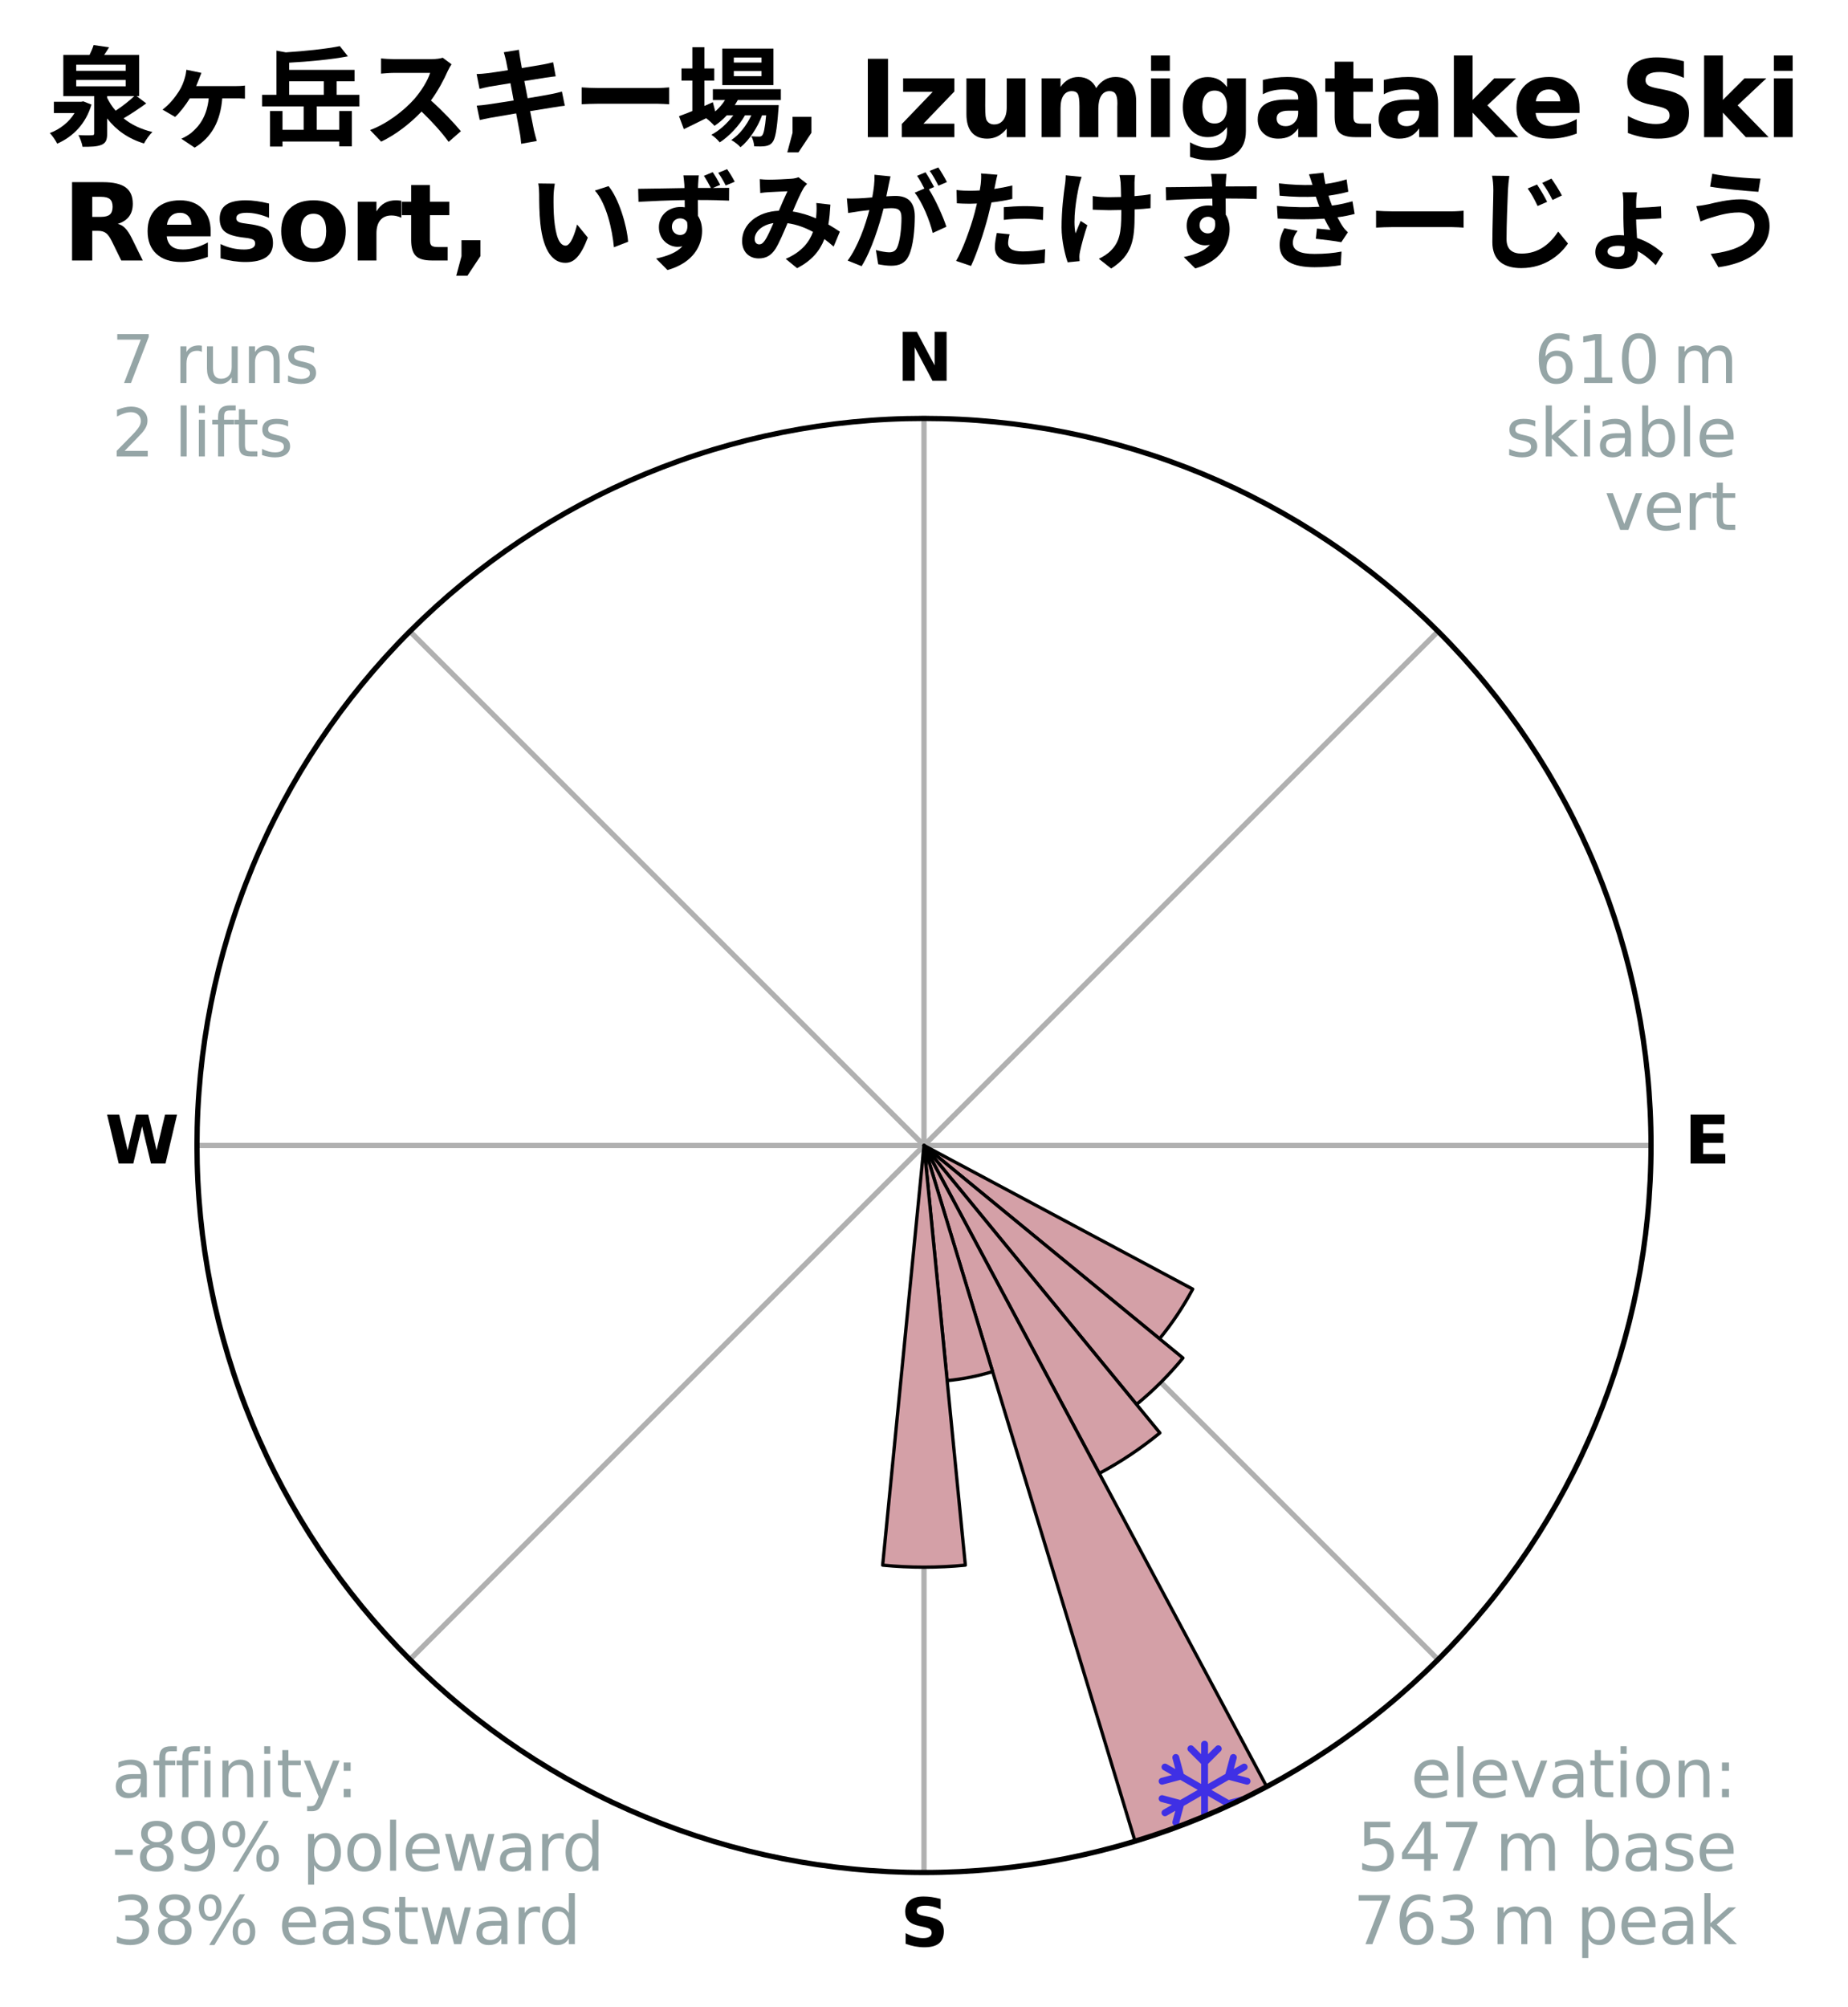 <?xml version="1.0" encoding="utf-8" standalone="no"?>
<!DOCTYPE svg PUBLIC "-//W3C//DTD SVG 1.1//EN"
  "http://www.w3.org/Graphics/SVG/1.1/DTD/svg11.dtd">
<svg xmlns:xlink="http://www.w3.org/1999/xlink" width="281.845pt" height="306.112pt" viewBox="0 0 281.845 306.112" xmlns="http://www.w3.org/2000/svg" version="1.1">
 <title>Ski Rose for 泉ヶ岳スキー場, Izumigatake Ski Resort, いずみがたけすきーじょう</title>
 <defs>
  <style type="text/css">*{stroke-linejoin: round; stroke-linecap: butt}</style>
 </defs>
 <g id="figure_1">
  <g id="patch_1">
   <path d="M 0 306.112 
L 281.845 306.112 
L 281.845 0 
L 0 0 
z
" style="fill: #ffffff"/>
  </g>
  <g id="axes_1">
   <g id="patch_2">
    <path d="M 251.803 174.693 
C 251.803 160.132 248.934 145.713 243.362 132.261 
C 237.79 118.809 229.622 106.585 219.327 96.289 
C 209.031 85.993 196.807 77.825 183.354 72.253 
C 169.902 66.681 155.483 63.813 140.923 63.813 
C 126.362 63.813 111.943 66.681 98.491 72.253 
C 85.038 77.825 72.814 85.993 62.519 96.289 
C 52.223 106.585 44.055 118.809 38.483 132.261 
C 32.911 145.713 30.043 160.132 30.043 174.693 
C 30.043 189.254 32.911 203.673 38.483 217.125 
C 44.055 230.577 52.223 242.801 62.519 253.097 
C 72.814 263.393 85.038 271.561 98.491 277.133 
C 111.943 282.705 126.362 285.573 140.923 285.573 
C 155.483 285.573 169.902 282.705 183.354 277.133 
C 196.807 271.561 209.031 263.393 219.327 253.097 
C 229.622 242.801 237.79 230.577 243.362 217.125 
C 248.934 203.673 251.803 189.254 251.803 174.693 
M 140.923 174.693 
C 140.923 174.693 140.923 174.693 140.923 174.693 
C 140.923 174.693 140.923 174.693 140.923 174.693 
C 140.923 174.693 140.923 174.693 140.923 174.693 
C 140.923 174.693 140.923 174.693 140.923 174.693 
C 140.923 174.693 140.923 174.693 140.923 174.693 
C 140.923 174.693 140.923 174.693 140.923 174.693 
C 140.923 174.693 140.923 174.693 140.923 174.693 
C 140.923 174.693 140.923 174.693 140.923 174.693 
C 140.923 174.693 140.923 174.693 140.923 174.693 
C 140.923 174.693 140.923 174.693 140.923 174.693 
C 140.923 174.693 140.923 174.693 140.923 174.693 
C 140.923 174.693 140.923 174.693 140.923 174.693 
C 140.923 174.693 140.923 174.693 140.923 174.693 
C 140.923 174.693 140.923 174.693 140.923 174.693 
C 140.923 174.693 140.923 174.693 140.923 174.693 
C 140.923 174.693 140.923 174.693 140.923 174.693 
z
" style="fill: #ffffff"/>
   </g>
   <g id="matplotlib.axis_1">
    <g id="xtick_1">
     <g id="line2d_1">
      <path d="M 140.923 174.693 
L 140.923 63.813 
" clip-path="url(#paff995db73)" style="fill: none; stroke: #b0b0b0; stroke-width: 0.8; stroke-linecap: square"/>
     </g>
     <g id="text_1">
      <!-- N -->
      <g transform="translate(136.738 58.072) scale(0.1 -0.1)">
       <defs>
        <path id="DejaVuSans-Bold-4e" d="M 588 4666 
L 1931 4666 
L 3628 1466 
L 3628 4666 
L 4769 4666 
L 4769 0 
L 3425 0 
L 1728 3200 
L 1728 0 
L 588 0 
L 588 4666 
z
" transform="scale(0.016)"/>
       </defs>
       <use xlink:href="#DejaVuSans-Bold-4e"/>
      </g>
     </g>
    </g>
    <g id="xtick_2">
     <g id="line2d_2">
      <path d="M 140.923 174.693 
L 219.327 96.289 
" clip-path="url(#paff995db73)" style="fill: none; stroke: #b0b0b0; stroke-width: 0.8; stroke-linecap: square"/>
     </g>
    </g>
    <g id="xtick_3">
     <g id="line2d_3">
      <path d="M 140.923 174.693 
L 251.803 174.693 
" clip-path="url(#paff995db73)" style="fill: none; stroke: #b0b0b0; stroke-width: 0.8; stroke-linecap: square"/>
     </g>
     <g id="text_2">
      <!-- E -->
      <g transform="translate(256.887 177.452) scale(0.1 -0.1)">
       <defs>
        <path id="DejaVuSans-Bold-45" d="M 588 4666 
L 3834 4666 
L 3834 3756 
L 1791 3756 
L 1791 2888 
L 3713 2888 
L 3713 1978 
L 1791 1978 
L 1791 909 
L 3903 909 
L 3903 0 
L 588 0 
L 588 4666 
z
" transform="scale(0.016)"/>
       </defs>
       <use xlink:href="#DejaVuSans-Bold-45"/>
      </g>
     </g>
    </g>
    <g id="xtick_4">
     <g id="line2d_4">
      <path d="M 140.923 174.693 
L 219.327 253.097 
" clip-path="url(#paff995db73)" style="fill: none; stroke: #b0b0b0; stroke-width: 0.8; stroke-linecap: square"/>
     </g>
    </g>
    <g id="xtick_5">
     <g id="line2d_5">
      <path d="M 140.923 174.693 
L 140.923 285.573 
" clip-path="url(#paff995db73)" style="fill: none; stroke: #b0b0b0; stroke-width: 0.8; stroke-linecap: square"/>
     </g>
     <g id="text_3">
      <!-- S -->
      <g transform="translate(137.322 296.832) scale(0.1 -0.1)">
       <defs>
        <path id="DejaVuSans-Bold-53" d="M 3834 4519 
L 3834 3531 
Q 3450 3703 3084 3790 
Q 2719 3878 2394 3878 
Q 1963 3878 1756 3759 
Q 1550 3641 1550 3391 
Q 1550 3203 1689 3098 
Q 1828 2994 2194 2919 
L 2706 2816 
Q 3484 2659 3812 2340 
Q 4141 2022 4141 1434 
Q 4141 663 3683 286 
Q 3225 -91 2284 -91 
Q 1841 -91 1394 -6 
Q 947 78 500 244 
L 500 1259 
Q 947 1022 1364 901 
Q 1781 781 2169 781 
Q 2563 781 2772 912 
Q 2981 1044 2981 1288 
Q 2981 1506 2839 1625 
Q 2697 1744 2272 1838 
L 1806 1941 
Q 1106 2091 782 2419 
Q 459 2747 459 3303 
Q 459 4000 909 4375 
Q 1359 4750 2203 4750 
Q 2588 4750 2994 4692 
Q 3400 4634 3834 4519 
z
" transform="scale(0.016)"/>
       </defs>
       <use xlink:href="#DejaVuSans-Bold-53"/>
      </g>
     </g>
    </g>
    <g id="xtick_6">
     <g id="line2d_6">
      <path d="M 140.923 174.693 
L 62.519 253.097 
" clip-path="url(#paff995db73)" style="fill: none; stroke: #b0b0b0; stroke-width: 0.8; stroke-linecap: square"/>
     </g>
    </g>
    <g id="xtick_7">
     <g id="line2d_7">
      <path d="M 140.923 174.693 
L 30.043 174.693 
" clip-path="url(#paff995db73)" style="fill: none; stroke: #b0b0b0; stroke-width: 0.8; stroke-linecap: square"/>
     </g>
     <g id="text_4">
      <!-- W -->
      <g transform="translate(16.028 177.452) scale(0.1 -0.1)">
       <defs>
        <path id="DejaVuSans-Bold-57" d="M 191 4666 
L 1344 4666 
L 2150 1275 
L 2950 4666 
L 4109 4666 
L 4909 1275 
L 5716 4666 
L 6859 4666 
L 5759 0 
L 4372 0 
L 3525 3547 
L 2688 0 
L 1300 0 
L 191 4666 
z
" transform="scale(0.016)"/>
       </defs>
       <use xlink:href="#DejaVuSans-Bold-57"/>
      </g>
     </g>
    </g>
    <g id="xtick_8">
     <g id="line2d_8">
      <path d="M 140.923 174.693 
L 62.519 96.289 
" clip-path="url(#paff995db73)" style="fill: none; stroke: #b0b0b0; stroke-width: 0.8; stroke-linecap: square"/>
     </g>
    </g>
   </g>
   <g id="matplotlib.axis_2"/>
   <g id="patch_3">
    <path d="M 140.923 174.693 
C 140.923 174.693 140.923 174.693 140.923 174.693 
C 140.923 174.693 140.923 174.693 140.923 174.693 
L 140.923 174.693 
C 140.923 174.693 140.923 174.693 140.923 174.693 
C 140.923 174.693 140.923 174.693 140.923 174.693 
z
" clip-path="url(#paff995db73)" style="fill: #d4a0a7; stroke: #000000; stroke-width: 0.5; stroke-linejoin: miter"/>
   </g>
   <g id="patch_4">
    <path d="M 140.923 174.693 
C 140.923 174.693 140.923 174.693 140.923 174.693 
C 140.923 174.693 140.923 174.693 140.923 174.693 
L 140.923 174.693 
C 140.923 174.693 140.923 174.693 140.923 174.693 
C 140.923 174.693 140.923 174.693 140.923 174.693 
z
" clip-path="url(#paff995db73)" style="fill: #d4a0a7; stroke: #000000; stroke-width: 0.5; stroke-linejoin: miter"/>
   </g>
   <g id="patch_5">
    <path d="M 140.923 174.693 
C 140.923 174.693 140.923 174.693 140.923 174.693 
C 140.923 174.693 140.923 174.693 140.923 174.693 
L 140.923 174.693 
C 140.923 174.693 140.923 174.693 140.923 174.693 
C 140.923 174.693 140.923 174.693 140.923 174.693 
z
" clip-path="url(#paff995db73)" style="fill: #d4a0a7; stroke: #000000; stroke-width: 0.5; stroke-linejoin: miter"/>
   </g>
   <g id="patch_6">
    <path d="M 140.923 174.693 
C 140.923 174.693 140.923 174.693 140.923 174.693 
C 140.923 174.693 140.923 174.693 140.923 174.693 
L 140.923 174.693 
C 140.923 174.693 140.923 174.693 140.923 174.693 
C 140.923 174.693 140.923 174.693 140.923 174.693 
z
" clip-path="url(#paff995db73)" style="fill: #d4a0a7; stroke: #000000; stroke-width: 0.5; stroke-linejoin: miter"/>
   </g>
   <g id="patch_7">
    <path d="M 140.923 174.693 
C 140.923 174.693 140.923 174.693 140.923 174.693 
C 140.923 174.693 140.923 174.693 140.923 174.693 
L 140.923 174.693 
C 140.923 174.693 140.923 174.693 140.923 174.693 
C 140.923 174.693 140.923 174.693 140.923 174.693 
z
" clip-path="url(#paff995db73)" style="fill: #d4a0a7; stroke: #000000; stroke-width: 0.5; stroke-linejoin: miter"/>
   </g>
   <g id="patch_8">
    <path d="M 140.923 174.693 
C 140.923 174.693 140.923 174.693 140.923 174.693 
C 140.923 174.693 140.923 174.693 140.923 174.693 
L 140.923 174.693 
C 140.923 174.693 140.923 174.693 140.923 174.693 
C 140.923 174.693 140.923 174.693 140.923 174.693 
z
" clip-path="url(#paff995db73)" style="fill: #d4a0a7; stroke: #000000; stroke-width: 0.5; stroke-linejoin: miter"/>
   </g>
   <g id="patch_9">
    <path d="M 140.923 174.693 
C 140.923 174.693 140.923 174.693 140.923 174.693 
C 140.923 174.693 140.923 174.693 140.923 174.693 
L 140.923 174.693 
C 140.923 174.693 140.923 174.693 140.923 174.693 
C 140.923 174.693 140.923 174.693 140.923 174.693 
z
" clip-path="url(#paff995db73)" style="fill: #d4a0a7; stroke: #000000; stroke-width: 0.5; stroke-linejoin: miter"/>
   </g>
   <g id="patch_10">
    <path d="M 140.923 174.693 
C 140.923 174.693 140.923 174.693 140.923 174.693 
C 140.923 174.693 140.923 174.693 140.923 174.693 
L 140.923 174.693 
C 140.923 174.693 140.923 174.693 140.923 174.693 
C 140.923 174.693 140.923 174.693 140.923 174.693 
z
" clip-path="url(#paff995db73)" style="fill: #d4a0a7; stroke: #000000; stroke-width: 0.5; stroke-linejoin: miter"/>
   </g>
   <g id="patch_11">
    <path d="M 140.923 174.693 
C 140.923 174.693 140.923 174.693 140.923 174.693 
C 140.923 174.693 140.923 174.693 140.923 174.693 
L 140.923 174.693 
C 140.923 174.693 140.923 174.693 140.923 174.693 
C 140.923 174.693 140.923 174.693 140.923 174.693 
z
" clip-path="url(#paff995db73)" style="fill: #d4a0a7; stroke: #000000; stroke-width: 0.5; stroke-linejoin: miter"/>
   </g>
   <g id="patch_12">
    <path d="M 140.923 174.693 
C 140.923 174.693 140.923 174.693 140.923 174.693 
C 140.923 174.693 140.923 174.693 140.923 174.693 
L 140.923 174.693 
C 140.923 174.693 140.923 174.693 140.923 174.693 
C 140.923 174.693 140.923 174.693 140.923 174.693 
z
" clip-path="url(#paff995db73)" style="fill: #d4a0a7; stroke: #000000; stroke-width: 0.5; stroke-linejoin: miter"/>
   </g>
   <g id="patch_13">
    <path d="M 140.923 174.693 
C 140.923 174.693 140.923 174.693 140.923 174.693 
C 140.923 174.693 140.923 174.693 140.923 174.693 
L 140.923 174.693 
C 140.923 174.693 140.923 174.693 140.923 174.693 
C 140.923 174.693 140.923 174.693 140.923 174.693 
z
" clip-path="url(#paff995db73)" style="fill: #d4a0a7; stroke: #000000; stroke-width: 0.5; stroke-linejoin: miter"/>
   </g>
   <g id="patch_14">
    <path d="M 140.923 174.693 
C 140.923 174.693 140.923 174.693 140.923 174.693 
C 140.923 174.693 140.923 174.693 140.923 174.693 
L 176.843 204.172 
C 177.808 202.997 178.715 201.774 179.56 200.51 
C 180.405 199.245 181.187 197.94 181.904 196.598 
z
" clip-path="url(#paff995db73)" style="fill: #d4a0a7; stroke: #000000; stroke-width: 0.5; stroke-linejoin: miter"/>
   </g>
   <g id="patch_15">
    <path d="M 140.923 174.693 
C 140.923 174.693 140.923 174.693 140.923 174.693 
C 140.923 174.693 140.923 174.693 140.923 174.693 
L 173.334 214.186 
C 174.626 213.125 175.866 212.002 177.049 210.819 
C 178.231 209.637 179.355 208.397 180.416 207.104 
z
" clip-path="url(#paff995db73)" style="fill: #d4a0a7; stroke: #000000; stroke-width: 0.5; stroke-linejoin: miter"/>
   </g>
   <g id="patch_16">
    <path d="M 140.923 174.693 
C 140.923 174.693 140.923 174.693 140.923 174.693 
C 140.923 174.693 140.923 174.693 140.923 174.693 
L 167.655 224.705 
C 169.292 223.83 170.885 222.875 172.428 221.844 
C 173.971 220.813 175.463 219.707 176.898 218.529 
z
" clip-path="url(#paff995db73)" style="fill: #d4a0a7; stroke: #000000; stroke-width: 0.5; stroke-linejoin: miter"/>
   </g>
   <g id="patch_17">
    <path d="M 140.923 174.693 
C 140.923 174.693 140.923 174.693 140.923 174.693 
C 140.923 174.693 140.923 174.693 140.923 174.693 
L 173.109 280.799 
C 176.582 279.745 180.001 278.522 183.354 277.133 
C 186.707 275.744 189.99 274.191 193.191 272.48 
z
" clip-path="url(#paff995db73)" style="fill: #d4a0a7; stroke: #000000; stroke-width: 0.5; stroke-linejoin: miter"/>
   </g>
   <g id="patch_18">
    <path d="M 140.923 174.693 
C 140.923 174.693 140.923 174.693 140.923 174.693 
C 140.923 174.693 140.923 174.693 140.923 174.693 
L 144.455 210.561 
C 145.629 210.445 146.797 210.272 147.954 210.042 
C 149.111 209.812 150.256 209.525 151.385 209.182 
z
" clip-path="url(#paff995db73)" style="fill: #d4a0a7; stroke: #000000; stroke-width: 0.5; stroke-linejoin: miter"/>
   </g>
   <g id="patch_19">
    <path d="M 140.923 174.693 
C 140.923 174.693 140.923 174.693 140.923 174.693 
C 140.923 174.693 140.923 174.693 140.923 174.693 
L 134.618 238.699 
C 136.713 238.905 138.817 239.009 140.923 239.009 
C 143.028 239.009 145.132 238.905 147.227 238.699 
z
" clip-path="url(#paff995db73)" style="fill: #d4a0a7; stroke: #000000; stroke-width: 0.5; stroke-linejoin: miter"/>
   </g>
   <g id="patch_20">
    <path d="M 140.923 174.693 
C 140.923 174.693 140.923 174.693 140.923 174.693 
C 140.923 174.693 140.923 174.693 140.923 174.693 
L 140.923 174.693 
C 140.923 174.693 140.923 174.693 140.923 174.693 
C 140.923 174.693 140.923 174.693 140.923 174.693 
z
" clip-path="url(#paff995db73)" style="fill: #d4a0a7; stroke: #000000; stroke-width: 0.5; stroke-linejoin: miter"/>
   </g>
   <g id="patch_21">
    <path d="M 140.923 174.693 
C 140.923 174.693 140.923 174.693 140.923 174.693 
C 140.923 174.693 140.923 174.693 140.923 174.693 
L 140.923 174.693 
C 140.923 174.693 140.923 174.693 140.923 174.693 
C 140.923 174.693 140.923 174.693 140.923 174.693 
z
" clip-path="url(#paff995db73)" style="fill: #d4a0a7; stroke: #000000; stroke-width: 0.5; stroke-linejoin: miter"/>
   </g>
   <g id="patch_22">
    <path d="M 140.923 174.693 
C 140.923 174.693 140.923 174.693 140.923 174.693 
C 140.923 174.693 140.923 174.693 140.923 174.693 
L 140.923 174.693 
C 140.923 174.693 140.923 174.693 140.923 174.693 
C 140.923 174.693 140.923 174.693 140.923 174.693 
z
" clip-path="url(#paff995db73)" style="fill: #d4a0a7; stroke: #000000; stroke-width: 0.5; stroke-linejoin: miter"/>
   </g>
   <g id="patch_23">
    <path d="M 140.923 174.693 
C 140.923 174.693 140.923 174.693 140.923 174.693 
C 140.923 174.693 140.923 174.693 140.923 174.693 
L 140.923 174.693 
C 140.923 174.693 140.923 174.693 140.923 174.693 
C 140.923 174.693 140.923 174.693 140.923 174.693 
z
" clip-path="url(#paff995db73)" style="fill: #d4a0a7; stroke: #000000; stroke-width: 0.5; stroke-linejoin: miter"/>
   </g>
   <g id="patch_24">
    <path d="M 140.923 174.693 
C 140.923 174.693 140.923 174.693 140.923 174.693 
C 140.923 174.693 140.923 174.693 140.923 174.693 
L 140.923 174.693 
C 140.923 174.693 140.923 174.693 140.923 174.693 
C 140.923 174.693 140.923 174.693 140.923 174.693 
z
" clip-path="url(#paff995db73)" style="fill: #d4a0a7; stroke: #000000; stroke-width: 0.5; stroke-linejoin: miter"/>
   </g>
   <g id="patch_25">
    <path d="M 140.923 174.693 
C 140.923 174.693 140.923 174.693 140.923 174.693 
C 140.923 174.693 140.923 174.693 140.923 174.693 
L 140.923 174.693 
C 140.923 174.693 140.923 174.693 140.923 174.693 
C 140.923 174.693 140.923 174.693 140.923 174.693 
z
" clip-path="url(#paff995db73)" style="fill: #d4a0a7; stroke: #000000; stroke-width: 0.5; stroke-linejoin: miter"/>
   </g>
   <g id="patch_26">
    <path d="M 140.923 174.693 
C 140.923 174.693 140.923 174.693 140.923 174.693 
C 140.923 174.693 140.923 174.693 140.923 174.693 
L 140.923 174.693 
C 140.923 174.693 140.923 174.693 140.923 174.693 
C 140.923 174.693 140.923 174.693 140.923 174.693 
z
" clip-path="url(#paff995db73)" style="fill: #d4a0a7; stroke: #000000; stroke-width: 0.5; stroke-linejoin: miter"/>
   </g>
   <g id="patch_27">
    <path d="M 140.923 174.693 
C 140.923 174.693 140.923 174.693 140.923 174.693 
C 140.923 174.693 140.923 174.693 140.923 174.693 
L 140.923 174.693 
C 140.923 174.693 140.923 174.693 140.923 174.693 
C 140.923 174.693 140.923 174.693 140.923 174.693 
z
" clip-path="url(#paff995db73)" style="fill: #d4a0a7; stroke: #000000; stroke-width: 0.5; stroke-linejoin: miter"/>
   </g>
   <g id="patch_28">
    <path d="M 140.923 174.693 
C 140.923 174.693 140.923 174.693 140.923 174.693 
C 140.923 174.693 140.923 174.693 140.923 174.693 
L 140.923 174.693 
C 140.923 174.693 140.923 174.693 140.923 174.693 
C 140.923 174.693 140.923 174.693 140.923 174.693 
z
" clip-path="url(#paff995db73)" style="fill: #d4a0a7; stroke: #000000; stroke-width: 0.5; stroke-linejoin: miter"/>
   </g>
   <g id="patch_29">
    <path d="M 140.923 174.693 
C 140.923 174.693 140.923 174.693 140.923 174.693 
C 140.923 174.693 140.923 174.693 140.923 174.693 
L 140.923 174.693 
C 140.923 174.693 140.923 174.693 140.923 174.693 
C 140.923 174.693 140.923 174.693 140.923 174.693 
z
" clip-path="url(#paff995db73)" style="fill: #d4a0a7; stroke: #000000; stroke-width: 0.5; stroke-linejoin: miter"/>
   </g>
   <g id="patch_30">
    <path d="M 140.923 174.693 
C 140.923 174.693 140.923 174.693 140.923 174.693 
C 140.923 174.693 140.923 174.693 140.923 174.693 
L 140.923 174.693 
C 140.923 174.693 140.923 174.693 140.923 174.693 
C 140.923 174.693 140.923 174.693 140.923 174.693 
z
" clip-path="url(#paff995db73)" style="fill: #d4a0a7; stroke: #000000; stroke-width: 0.5; stroke-linejoin: miter"/>
   </g>
   <g id="patch_31">
    <path d="M 140.923 174.693 
C 140.923 174.693 140.923 174.693 140.923 174.693 
C 140.923 174.693 140.923 174.693 140.923 174.693 
L 140.923 174.693 
C 140.923 174.693 140.923 174.693 140.923 174.693 
C 140.923 174.693 140.923 174.693 140.923 174.693 
z
" clip-path="url(#paff995db73)" style="fill: #d4a0a7; stroke: #000000; stroke-width: 0.5; stroke-linejoin: miter"/>
   </g>
   <g id="patch_32">
    <path d="M 140.923 174.693 
C 140.923 174.693 140.923 174.693 140.923 174.693 
C 140.923 174.693 140.923 174.693 140.923 174.693 
L 140.923 174.693 
C 140.923 174.693 140.923 174.693 140.923 174.693 
C 140.923 174.693 140.923 174.693 140.923 174.693 
z
" clip-path="url(#paff995db73)" style="fill: #d4a0a7; stroke: #000000; stroke-width: 0.5; stroke-linejoin: miter"/>
   </g>
   <g id="patch_33">
    <path d="M 140.923 174.693 
C 140.923 174.693 140.923 174.693 140.923 174.693 
C 140.923 174.693 140.923 174.693 140.923 174.693 
L 140.923 174.693 
C 140.923 174.693 140.923 174.693 140.923 174.693 
C 140.923 174.693 140.923 174.693 140.923 174.693 
z
" clip-path="url(#paff995db73)" style="fill: #d4a0a7; stroke: #000000; stroke-width: 0.5; stroke-linejoin: miter"/>
   </g>
   <g id="patch_34">
    <path d="M 140.923 174.693 
C 140.923 174.693 140.923 174.693 140.923 174.693 
C 140.923 174.693 140.923 174.693 140.923 174.693 
L 140.923 174.693 
C 140.923 174.693 140.923 174.693 140.923 174.693 
C 140.923 174.693 140.923 174.693 140.923 174.693 
z
" clip-path="url(#paff995db73)" style="fill: #d4a0a7; stroke: #000000; stroke-width: 0.5; stroke-linejoin: miter"/>
   </g>
   <g id="PathCollection_1">
    <defs>
     <path id="mfc46377568" d="M 0.194 7.414 
L 0.194 7.414 
C 0.055 7.414 -0.078 7.359 -0.176 7.261 
C -0.274 7.163 -0.33 7.03 -0.33 6.891 
L -0.33 5.365 
L -1.528 6.564 
L -1.528 6.564 
C -1.577 6.613 -1.635 6.651 -1.698 6.678 
C -1.762 6.704 -1.83 6.718 -1.899 6.718 
C -1.968 6.718 -2.036 6.704 -2.1 6.678 
C -2.163 6.651 -2.221 6.613 -2.27 6.564 
L -2.27 6.564 
C -2.318 6.515 -2.357 6.458 -2.383 6.394 
C -2.41 6.33 -2.423 6.262 -2.423 6.193 
C -2.423 6.124 -2.41 6.056 -2.383 5.993 
C -2.357 5.929 -2.318 5.871 -2.27 5.823 
L -0.33 3.884 
L -0.33 0.821 
L -2.981 2.352 
L -3.692 5.001 
L -3.692 5.001 
C -3.728 5.135 -3.815 5.25 -3.935 5.319 
C -4.055 5.389 -4.198 5.408 -4.332 5.372 
L -4.332 5.372 
C -4.466 5.336 -4.581 5.249 -4.65 5.129 
C -4.719 5.009 -4.738 4.866 -4.703 4.732 
L -4.263 3.093 
L -5.586 3.856 
L -5.586 3.856 
C -5.645 3.89 -5.711 3.913 -5.779 3.922 
C -5.847 3.931 -5.916 3.926 -5.983 3.909 
C -6.049 3.891 -6.111 3.86 -6.166 3.818 
C -6.221 3.777 -6.266 3.724 -6.301 3.665 
L -6.301 3.665 
C -6.335 3.605 -6.358 3.54 -6.367 3.471 
C -6.375 3.403 -6.371 3.334 -6.353 3.267 
C -6.335 3.201 -6.304 3.139 -6.263 3.084 
C -6.221 3.03 -6.168 2.984 -6.109 2.95 
L -4.786 2.187 
L -6.425 1.747 
L -6.425 1.747 
C -6.559 1.711 -6.673 1.623 -6.743 1.503 
C -6.812 1.383 -6.831 1.24 -6.795 1.106 
L -6.795 1.106 
C -6.777 1.04 -6.747 0.978 -6.705 0.923 
C -6.663 0.869 -6.611 0.823 -6.551 0.789 
C -6.491 0.754 -6.426 0.732 -6.357 0.723 
C -6.289 0.715 -6.22 0.719 -6.154 0.737 
L -3.505 1.447 
L -0.852 -0.085 
L -3.504 -1.616 
L -6.154 -0.906 
L -6.154 -0.906 
C -6.22 -0.888 -6.289 -0.883 -6.358 -0.892 
C -6.426 -0.901 -6.492 -0.924 -6.551 -0.958 
C -6.611 -0.992 -6.663 -1.038 -6.705 -1.093 
C -6.747 -1.148 -6.778 -1.21 -6.795 -1.276 
L -6.795 -1.276 
C -6.831 -1.41 -6.812 -1.553 -6.743 -1.673 
C -6.673 -1.793 -6.559 -1.881 -6.425 -1.917 
L -4.786 -2.355 
L -6.109 -3.12 
L -6.109 -3.12 
C -6.229 -3.189 -6.316 -3.303 -6.352 -3.437 
C -6.388 -3.571 -6.37 -3.713 -6.301 -3.834 
L -6.301 -3.834 
C -6.266 -3.893 -6.221 -3.945 -6.166 -3.987 
C -6.112 -4.029 -6.049 -4.06 -5.983 -4.078 
C -5.917 -4.096 -5.847 -4.1 -5.779 -4.091 
C -5.711 -4.082 -5.645 -4.06 -5.586 -4.026 
L -4.263 -3.261 
L -4.703 -4.9 
L -4.703 -4.9 
C -4.738 -5.034 -4.719 -5.177 -4.65 -5.297 
C -4.581 -5.417 -4.466 -5.505 -4.332 -5.541 
L -4.332 -5.541 
C -4.198 -5.576 -4.056 -5.558 -3.936 -5.488 
C -3.816 -5.419 -3.728 -5.305 -3.692 -5.171 
L -2.982 -2.522 
L -0.329 -0.99 
L -0.329 -4.052 
L -2.269 -5.992 
L -2.269 -5.992 
C -2.318 -6.04 -2.357 -6.098 -2.383 -6.162 
C -2.41 -6.225 -2.423 -6.293 -2.423 -6.362 
C -2.423 -6.431 -2.41 -6.499 -2.383 -6.563 
C -2.357 -6.626 -2.318 -6.684 -2.269 -6.733 
L -2.269 -6.733 
C -2.221 -6.782 -2.163 -6.82 -2.1 -6.847 
C -2.036 -6.873 -1.968 -6.887 -1.899 -6.887 
C -1.83 -6.887 -1.762 -6.873 -1.698 -6.847 
C -1.635 -6.82 -1.577 -6.782 -1.528 -6.733 
L -0.329 -5.534 
L -0.329 -7.06 
L -0.329 -7.06 
C -0.329 -7.198 -0.274 -7.332 -0.176 -7.43 
C -0.078 -7.528 0.055 -7.583 0.194 -7.583 
L 0.194 -7.583 
C 0.332 -7.583 0.466 -7.528 0.564 -7.43 
C 0.662 -7.332 0.717 -7.198 0.717 -7.06 
L 0.717 -5.534 
L 1.916 -6.733 
L 1.916 -6.733 
C 1.964 -6.782 2.022 -6.82 2.086 -6.847 
C 2.149 -6.873 2.218 -6.887 2.286 -6.887 
C 2.355 -6.887 2.423 -6.873 2.487 -6.847 
C 2.551 -6.82 2.608 -6.782 2.657 -6.733 
L 2.657 -6.733 
C 2.706 -6.684 2.744 -6.626 2.771 -6.563 
C 2.797 -6.499 2.811 -6.431 2.811 -6.362 
C 2.811 -6.293 2.797 -6.225 2.771 -6.162 
C 2.744 -6.098 2.706 -6.04 2.657 -5.992 
L 0.717 -4.052 
L 0.717 -0.991 
L 3.369 -2.523 
L 4.079 -5.171 
L 4.079 -5.171 
C 4.115 -5.305 4.203 -5.419 4.323 -5.488 
C 4.443 -5.558 4.586 -5.576 4.72 -5.541 
L 4.72 -5.541 
C 4.854 -5.505 4.968 -5.417 5.038 -5.297 
C 5.107 -5.177 5.126 -5.034 5.09 -4.9 
L 4.65 -3.263 
L 5.973 -4.026 
L 5.973 -4.026 
C 6.033 -4.06 6.098 -4.082 6.167 -4.091 
C 6.235 -4.1 6.304 -4.096 6.37 -4.078 
C 6.437 -4.06 6.499 -4.029 6.554 -3.987 
C 6.608 -3.945 6.654 -3.893 6.688 -3.833 
L 6.688 -3.833 
C 6.757 -3.713 6.776 -3.571 6.74 -3.437 
C 6.704 -3.303 6.616 -3.189 6.496 -3.12 
L 5.173 -2.355 
L 6.812 -1.917 
L 6.812 -1.917 
C 6.946 -1.881 7.061 -1.793 7.13 -1.673 
C 7.2 -1.553 7.219 -1.41 7.183 -1.276 
L 7.183 -1.276 
C 7.165 -1.21 7.134 -1.147 7.093 -1.093 
C 7.051 -1.038 6.998 -0.992 6.939 -0.958 
C 6.879 -0.923 6.813 -0.901 6.745 -0.892 
C 6.677 -0.883 6.608 -0.888 6.541 -0.906 
L 3.891 -1.616 
L 1.239 -0.085 
L 3.893 1.447 
L 6.541 0.737 
L 6.541 0.737 
C 6.675 0.701 6.818 0.72 6.938 0.789 
C 7.058 0.859 7.145 0.973 7.181 1.106 
L 7.181 1.106 
C 7.217 1.24 7.198 1.383 7.129 1.503 
C 7.06 1.623 6.946 1.711 6.812 1.747 
L 5.173 2.187 
L 6.496 2.95 
L 6.496 2.95 
C 6.556 2.984 6.608 3.03 6.65 3.085 
C 6.691 3.139 6.722 3.201 6.74 3.268 
C 6.758 3.334 6.762 3.404 6.753 3.472 
C 6.744 3.54 6.721 3.606 6.687 3.665 
L 6.687 3.665 
C 6.617 3.785 6.503 3.872 6.369 3.908 
C 6.236 3.944 6.093 3.925 5.973 3.856 
L 4.65 3.091 
L 5.089 4.732 
L 5.089 4.732 
C 5.125 4.866 5.106 5.008 5.037 5.128 
C 4.967 5.248 4.853 5.336 4.72 5.372 
L 4.72 5.372 
C 4.586 5.408 4.443 5.389 4.323 5.319 
C 4.203 5.25 4.115 5.136 4.079 5.002 
L 3.368 2.352 
L 0.717 0.821 
L 0.717 3.884 
L 2.657 5.823 
L 2.657 5.823 
C 2.706 5.871 2.745 5.929 2.771 5.993 
C 2.797 6.056 2.811 6.125 2.811 6.193 
C 2.811 6.262 2.797 6.331 2.771 6.394 
C 2.745 6.458 2.706 6.515 2.657 6.564 
L 2.657 6.564 
C 2.608 6.613 2.551 6.652 2.487 6.678 
C 2.424 6.704 2.355 6.718 2.286 6.718 
C 2.218 6.718 2.149 6.704 2.086 6.678 
C 2.022 6.652 1.965 6.613 1.916 6.564 
L 0.717 5.365 
L 0.717 6.891 
L 0.717 6.891 
C 0.717 7.03 0.662 7.163 0.564 7.261 
C 0.466 7.359 0.333 7.414 0.194 7.414 
L 0.194 7.414 
z
"/>
    </defs>
    <g clip-path="url(#paff995db73)">
     <use xlink:href="#mfc46377568" x="183.52" y="273.062" style="fill: #0000ff; fill-opacity: 0.7"/>
    </g>
   </g>
   <g id="patch_35">
    <path d="M 140.923 63.813 
C 126.362 63.813 111.943 66.681 98.491 72.253 
C 85.038 77.825 72.814 85.993 62.519 96.289 
C 52.223 106.585 44.055 118.809 38.483 132.261 
C 32.911 145.713 30.043 160.132 30.043 174.693 
C 30.043 189.254 32.911 203.673 38.483 217.125 
C 44.055 230.577 52.223 242.801 62.519 253.097 
C 72.814 263.393 85.038 271.561 98.491 277.133 
C 111.943 282.705 126.362 285.573 140.923 285.573 
C 155.483 285.573 169.902 282.705 183.354 277.133 
C 196.807 271.561 209.031 263.393 219.327 253.097 
C 229.622 242.801 237.79 230.577 243.362 217.125 
C 248.934 203.673 251.803 189.254 251.803 174.693 
C 251.803 160.132 248.934 145.713 243.362 132.261 
C 237.79 118.809 229.622 106.585 219.327 96.289 
C 209.031 85.993 196.807 77.825 183.354 72.253 
C 169.902 66.681 155.483 63.813 140.923 63.813 
" style="fill: none; stroke: #000000; stroke-width: 0.8; stroke-linejoin: miter; stroke-linecap: square"/>
   </g>
   <g id="text_5">
    <!-- 7 runs -->
    <g style="fill: #95a5a6" transform="translate(17.044 58.413) scale(0.1 -0.1)">
     <defs>
      <path id="DejaVuSans-37" d="M 525 4666 
L 3525 4666 
L 3525 4397 
L 1831 0 
L 1172 0 
L 2766 4134 
L 525 4134 
L 525 4666 
z
" transform="scale(0.016)"/>
      <path id="DejaVuSans-20" transform="scale(0.016)"/>
      <path id="DejaVuSans-72" d="M 2631 2963 
Q 2534 3019 2420 3045 
Q 2306 3072 2169 3072 
Q 1681 3072 1420 2755 
Q 1159 2438 1159 1844 
L 1159 0 
L 581 0 
L 581 3500 
L 1159 3500 
L 1159 2956 
Q 1341 3275 1631 3429 
Q 1922 3584 2338 3584 
Q 2397 3584 2469 3576 
Q 2541 3569 2628 3553 
L 2631 2963 
z
" transform="scale(0.016)"/>
      <path id="DejaVuSans-75" d="M 544 1381 
L 544 3500 
L 1119 3500 
L 1119 1403 
Q 1119 906 1312 657 
Q 1506 409 1894 409 
Q 2359 409 2629 706 
Q 2900 1003 2900 1516 
L 2900 3500 
L 3475 3500 
L 3475 0 
L 2900 0 
L 2900 538 
Q 2691 219 2414 64 
Q 2138 -91 1772 -91 
Q 1169 -91 856 284 
Q 544 659 544 1381 
z
M 1991 3584 
L 1991 3584 
z
" transform="scale(0.016)"/>
      <path id="DejaVuSans-6e" d="M 3513 2113 
L 3513 0 
L 2938 0 
L 2938 2094 
Q 2938 2591 2744 2837 
Q 2550 3084 2163 3084 
Q 1697 3084 1428 2787 
Q 1159 2491 1159 1978 
L 1159 0 
L 581 0 
L 581 3500 
L 1159 3500 
L 1159 2956 
Q 1366 3272 1645 3428 
Q 1925 3584 2291 3584 
Q 2894 3584 3203 3211 
Q 3513 2838 3513 2113 
z
" transform="scale(0.016)"/>
      <path id="DejaVuSans-73" d="M 2834 3397 
L 2834 2853 
Q 2591 2978 2328 3040 
Q 2066 3103 1784 3103 
Q 1356 3103 1142 2972 
Q 928 2841 928 2578 
Q 928 2378 1081 2264 
Q 1234 2150 1697 2047 
L 1894 2003 
Q 2506 1872 2764 1633 
Q 3022 1394 3022 966 
Q 3022 478 2636 193 
Q 2250 -91 1575 -91 
Q 1294 -91 989 -36 
Q 684 19 347 128 
L 347 722 
Q 666 556 975 473 
Q 1284 391 1588 391 
Q 1994 391 2212 530 
Q 2431 669 2431 922 
Q 2431 1156 2273 1281 
Q 2116 1406 1581 1522 
L 1381 1569 
Q 847 1681 609 1914 
Q 372 2147 372 2553 
Q 372 3047 722 3315 
Q 1072 3584 1716 3584 
Q 2034 3584 2315 3537 
Q 2597 3491 2834 3397 
z
" transform="scale(0.016)"/>
     </defs>
     <use xlink:href="#DejaVuSans-37"/>
     <use xlink:href="#DejaVuSans-20" x="63.623"/>
     <use xlink:href="#DejaVuSans-72" x="95.41"/>
     <use xlink:href="#DejaVuSans-75" x="136.523"/>
     <use xlink:href="#DejaVuSans-6e" x="199.902"/>
     <use xlink:href="#DejaVuSans-73" x="263.281"/>
    </g>
    <!-- 2 lifts -->
    <g style="fill: #95a5a6" transform="translate(17.044 69.611) scale(0.1 -0.1)">
     <defs>
      <path id="DejaVuSans-32" d="M 1228 531 
L 3431 531 
L 3431 0 
L 469 0 
L 469 531 
Q 828 903 1448 1529 
Q 2069 2156 2228 2338 
Q 2531 2678 2651 2914 
Q 2772 3150 2772 3378 
Q 2772 3750 2511 3984 
Q 2250 4219 1831 4219 
Q 1534 4219 1204 4116 
Q 875 4013 500 3803 
L 500 4441 
Q 881 4594 1212 4672 
Q 1544 4750 1819 4750 
Q 2544 4750 2975 4387 
Q 3406 4025 3406 3419 
Q 3406 3131 3298 2873 
Q 3191 2616 2906 2266 
Q 2828 2175 2409 1742 
Q 1991 1309 1228 531 
z
" transform="scale(0.016)"/>
      <path id="DejaVuSans-6c" d="M 603 4863 
L 1178 4863 
L 1178 0 
L 603 0 
L 603 4863 
z
" transform="scale(0.016)"/>
      <path id="DejaVuSans-69" d="M 603 3500 
L 1178 3500 
L 1178 0 
L 603 0 
L 603 3500 
z
M 603 4863 
L 1178 4863 
L 1178 4134 
L 603 4134 
L 603 4863 
z
" transform="scale(0.016)"/>
      <path id="DejaVuSans-66" d="M 2375 4863 
L 2375 4384 
L 1825 4384 
Q 1516 4384 1395 4259 
Q 1275 4134 1275 3809 
L 1275 3500 
L 2222 3500 
L 2222 3053 
L 1275 3053 
L 1275 0 
L 697 0 
L 697 3053 
L 147 3053 
L 147 3500 
L 697 3500 
L 697 3744 
Q 697 4328 969 4595 
Q 1241 4863 1831 4863 
L 2375 4863 
z
" transform="scale(0.016)"/>
      <path id="DejaVuSans-74" d="M 1172 4494 
L 1172 3500 
L 2356 3500 
L 2356 3053 
L 1172 3053 
L 1172 1153 
Q 1172 725 1289 603 
Q 1406 481 1766 481 
L 2356 481 
L 2356 0 
L 1766 0 
Q 1100 0 847 248 
Q 594 497 594 1153 
L 594 3053 
L 172 3053 
L 172 3500 
L 594 3500 
L 594 4494 
L 1172 4494 
z
" transform="scale(0.016)"/>
     </defs>
     <use xlink:href="#DejaVuSans-32"/>
     <use xlink:href="#DejaVuSans-20" x="63.623"/>
     <use xlink:href="#DejaVuSans-6c" x="95.41"/>
     <use xlink:href="#DejaVuSans-69" x="123.193"/>
     <use xlink:href="#DejaVuSans-66" x="150.977"/>
     <use xlink:href="#DejaVuSans-74" x="184.432"/>
     <use xlink:href="#DejaVuSans-73" x="223.641"/>
    </g>
   </g>
   <g id="text_6">
    <!-- 610 m -->
    <g style="fill: #95a5a6" transform="translate(233.976 58.413) scale(0.1 -0.1)">
     <defs>
      <path id="DejaVuSans-36" d="M 2113 2584 
Q 1688 2584 1439 2293 
Q 1191 2003 1191 1497 
Q 1191 994 1439 701 
Q 1688 409 2113 409 
Q 2538 409 2786 701 
Q 3034 994 3034 1497 
Q 3034 2003 2786 2293 
Q 2538 2584 2113 2584 
z
M 3366 4563 
L 3366 3988 
Q 3128 4100 2886 4159 
Q 2644 4219 2406 4219 
Q 1781 4219 1451 3797 
Q 1122 3375 1075 2522 
Q 1259 2794 1537 2939 
Q 1816 3084 2150 3084 
Q 2853 3084 3261 2657 
Q 3669 2231 3669 1497 
Q 3669 778 3244 343 
Q 2819 -91 2113 -91 
Q 1303 -91 875 529 
Q 447 1150 447 2328 
Q 447 3434 972 4092 
Q 1497 4750 2381 4750 
Q 2619 4750 2861 4703 
Q 3103 4656 3366 4563 
z
" transform="scale(0.016)"/>
      <path id="DejaVuSans-31" d="M 794 531 
L 1825 531 
L 1825 4091 
L 703 3866 
L 703 4441 
L 1819 4666 
L 2450 4666 
L 2450 531 
L 3481 531 
L 3481 0 
L 794 0 
L 794 531 
z
" transform="scale(0.016)"/>
      <path id="DejaVuSans-30" d="M 2034 4250 
Q 1547 4250 1301 3770 
Q 1056 3291 1056 2328 
Q 1056 1369 1301 889 
Q 1547 409 2034 409 
Q 2525 409 2770 889 
Q 3016 1369 3016 2328 
Q 3016 3291 2770 3770 
Q 2525 4250 2034 4250 
z
M 2034 4750 
Q 2819 4750 3233 4129 
Q 3647 3509 3647 2328 
Q 3647 1150 3233 529 
Q 2819 -91 2034 -91 
Q 1250 -91 836 529 
Q 422 1150 422 2328 
Q 422 3509 836 4129 
Q 1250 4750 2034 4750 
z
" transform="scale(0.016)"/>
      <path id="DejaVuSans-202f" transform="scale(0.016)"/>
      <path id="DejaVuSans-6d" d="M 3328 2828 
Q 3544 3216 3844 3400 
Q 4144 3584 4550 3584 
Q 5097 3584 5394 3201 
Q 5691 2819 5691 2113 
L 5691 0 
L 5113 0 
L 5113 2094 
Q 5113 2597 4934 2840 
Q 4756 3084 4391 3084 
Q 3944 3084 3684 2787 
Q 3425 2491 3425 1978 
L 3425 0 
L 2847 0 
L 2847 2094 
Q 2847 2600 2669 2842 
Q 2491 3084 2119 3084 
Q 1678 3084 1418 2786 
Q 1159 2488 1159 1978 
L 1159 0 
L 581 0 
L 581 3500 
L 1159 3500 
L 1159 2956 
Q 1356 3278 1631 3431 
Q 1906 3584 2284 3584 
Q 2666 3584 2933 3390 
Q 3200 3197 3328 2828 
z
" transform="scale(0.016)"/>
     </defs>
     <use xlink:href="#DejaVuSans-36"/>
     <use xlink:href="#DejaVuSans-31" x="63.623"/>
     <use xlink:href="#DejaVuSans-30" x="127.246"/>
     <use xlink:href="#DejaVuSans-202f" x="190.869"/>
     <use xlink:href="#DejaVuSans-6d" x="210.84"/>
    </g>
    <!-- skiable -->
    <g style="fill: #95a5a6" transform="translate(229.615 69.611) scale(0.1 -0.1)">
     <defs>
      <path id="DejaVuSans-6b" d="M 581 4863 
L 1159 4863 
L 1159 1991 
L 2875 3500 
L 3609 3500 
L 1753 1863 
L 3688 0 
L 2938 0 
L 1159 1709 
L 1159 0 
L 581 0 
L 581 4863 
z
" transform="scale(0.016)"/>
      <path id="DejaVuSans-61" d="M 2194 1759 
Q 1497 1759 1228 1600 
Q 959 1441 959 1056 
Q 959 750 1161 570 
Q 1363 391 1709 391 
Q 2188 391 2477 730 
Q 2766 1069 2766 1631 
L 2766 1759 
L 2194 1759 
z
M 3341 1997 
L 3341 0 
L 2766 0 
L 2766 531 
Q 2569 213 2275 61 
Q 1981 -91 1556 -91 
Q 1019 -91 701 211 
Q 384 513 384 1019 
Q 384 1609 779 1909 
Q 1175 2209 1959 2209 
L 2766 2209 
L 2766 2266 
Q 2766 2663 2505 2880 
Q 2244 3097 1772 3097 
Q 1472 3097 1187 3025 
Q 903 2953 641 2809 
L 641 3341 
Q 956 3463 1253 3523 
Q 1550 3584 1831 3584 
Q 2591 3584 2966 3190 
Q 3341 2797 3341 1997 
z
" transform="scale(0.016)"/>
      <path id="DejaVuSans-62" d="M 3116 1747 
Q 3116 2381 2855 2742 
Q 2594 3103 2138 3103 
Q 1681 3103 1420 2742 
Q 1159 2381 1159 1747 
Q 1159 1113 1420 752 
Q 1681 391 2138 391 
Q 2594 391 2855 752 
Q 3116 1113 3116 1747 
z
M 1159 2969 
Q 1341 3281 1617 3432 
Q 1894 3584 2278 3584 
Q 2916 3584 3314 3078 
Q 3713 2572 3713 1747 
Q 3713 922 3314 415 
Q 2916 -91 2278 -91 
Q 1894 -91 1617 61 
Q 1341 213 1159 525 
L 1159 0 
L 581 0 
L 581 4863 
L 1159 4863 
L 1159 2969 
z
" transform="scale(0.016)"/>
      <path id="DejaVuSans-65" d="M 3597 1894 
L 3597 1613 
L 953 1613 
Q 991 1019 1311 708 
Q 1631 397 2203 397 
Q 2534 397 2845 478 
Q 3156 559 3463 722 
L 3463 178 
Q 3153 47 2828 -22 
Q 2503 -91 2169 -91 
Q 1331 -91 842 396 
Q 353 884 353 1716 
Q 353 2575 817 3079 
Q 1281 3584 2069 3584 
Q 2775 3584 3186 3129 
Q 3597 2675 3597 1894 
z
M 3022 2063 
Q 3016 2534 2758 2815 
Q 2500 3097 2075 3097 
Q 1594 3097 1305 2825 
Q 1016 2553 972 2059 
L 3022 2063 
z
" transform="scale(0.016)"/>
     </defs>
     <use xlink:href="#DejaVuSans-73"/>
     <use xlink:href="#DejaVuSans-6b" x="52.1"/>
     <use xlink:href="#DejaVuSans-69" x="110.01"/>
     <use xlink:href="#DejaVuSans-61" x="137.793"/>
     <use xlink:href="#DejaVuSans-62" x="199.072"/>
     <use xlink:href="#DejaVuSans-6c" x="262.549"/>
     <use xlink:href="#DejaVuSans-65" x="290.332"/>
    </g>
    <!-- vert -->
    <g style="fill: #95a5a6" transform="translate(244.698 80.809) scale(0.1 -0.1)">
     <defs>
      <path id="DejaVuSans-76" d="M 191 3500 
L 800 3500 
L 1894 563 
L 2988 3500 
L 3597 3500 
L 2284 0 
L 1503 0 
L 191 3500 
z
" transform="scale(0.016)"/>
     </defs>
     <use xlink:href="#DejaVuSans-76"/>
     <use xlink:href="#DejaVuSans-65" x="59.18"/>
     <use xlink:href="#DejaVuSans-72" x="120.703"/>
     <use xlink:href="#DejaVuSans-74" x="161.816"/>
    </g>
   </g>
   <g id="text_7">
    <!-- affinity: -->
    <g style="fill: #95a5a6" transform="translate(17.044 274.096) scale(0.1 -0.1)">
     <defs>
      <path id="DejaVuSans-79" d="M 2059 -325 
Q 1816 -950 1584 -1140 
Q 1353 -1331 966 -1331 
L 506 -1331 
L 506 -850 
L 844 -850 
Q 1081 -850 1212 -737 
Q 1344 -625 1503 -206 
L 1606 56 
L 191 3500 
L 800 3500 
L 1894 763 
L 2988 3500 
L 3597 3500 
L 2059 -325 
z
" transform="scale(0.016)"/>
      <path id="DejaVuSans-3a" d="M 750 794 
L 1409 794 
L 1409 0 
L 750 0 
L 750 794 
z
M 750 3309 
L 1409 3309 
L 1409 2516 
L 750 2516 
L 750 3309 
z
" transform="scale(0.016)"/>
     </defs>
     <use xlink:href="#DejaVuSans-61"/>
     <use xlink:href="#DejaVuSans-66" x="61.279"/>
     <use xlink:href="#DejaVuSans-66" x="96.484"/>
     <use xlink:href="#DejaVuSans-69" x="131.689"/>
     <use xlink:href="#DejaVuSans-6e" x="159.473"/>
     <use xlink:href="#DejaVuSans-69" x="222.852"/>
     <use xlink:href="#DejaVuSans-74" x="250.635"/>
     <use xlink:href="#DejaVuSans-79" x="289.844"/>
     <use xlink:href="#DejaVuSans-3a" x="341.773"/>
    </g>
    <!-- -89% poleward -->
    <g style="fill: #95a5a6" transform="translate(17.044 285.294) scale(0.1 -0.1)">
     <defs>
      <path id="DejaVuSans-2d" d="M 313 2009 
L 1997 2009 
L 1997 1497 
L 313 1497 
L 313 2009 
z
" transform="scale(0.016)"/>
      <path id="DejaVuSans-38" d="M 2034 2216 
Q 1584 2216 1326 1975 
Q 1069 1734 1069 1313 
Q 1069 891 1326 650 
Q 1584 409 2034 409 
Q 2484 409 2743 651 
Q 3003 894 3003 1313 
Q 3003 1734 2745 1975 
Q 2488 2216 2034 2216 
z
M 1403 2484 
Q 997 2584 770 2862 
Q 544 3141 544 3541 
Q 544 4100 942 4425 
Q 1341 4750 2034 4750 
Q 2731 4750 3128 4425 
Q 3525 4100 3525 3541 
Q 3525 3141 3298 2862 
Q 3072 2584 2669 2484 
Q 3125 2378 3379 2068 
Q 3634 1759 3634 1313 
Q 3634 634 3220 271 
Q 2806 -91 2034 -91 
Q 1263 -91 848 271 
Q 434 634 434 1313 
Q 434 1759 690 2068 
Q 947 2378 1403 2484 
z
M 1172 3481 
Q 1172 3119 1398 2916 
Q 1625 2713 2034 2713 
Q 2441 2713 2670 2916 
Q 2900 3119 2900 3481 
Q 2900 3844 2670 4047 
Q 2441 4250 2034 4250 
Q 1625 4250 1398 4047 
Q 1172 3844 1172 3481 
z
" transform="scale(0.016)"/>
      <path id="DejaVuSans-39" d="M 703 97 
L 703 672 
Q 941 559 1184 500 
Q 1428 441 1663 441 
Q 2288 441 2617 861 
Q 2947 1281 2994 2138 
Q 2813 1869 2534 1725 
Q 2256 1581 1919 1581 
Q 1219 1581 811 2004 
Q 403 2428 403 3163 
Q 403 3881 828 4315 
Q 1253 4750 1959 4750 
Q 2769 4750 3195 4129 
Q 3622 3509 3622 2328 
Q 3622 1225 3098 567 
Q 2575 -91 1691 -91 
Q 1453 -91 1209 -44 
Q 966 3 703 97 
z
M 1959 2075 
Q 2384 2075 2632 2365 
Q 2881 2656 2881 3163 
Q 2881 3666 2632 3958 
Q 2384 4250 1959 4250 
Q 1534 4250 1286 3958 
Q 1038 3666 1038 3163 
Q 1038 2656 1286 2365 
Q 1534 2075 1959 2075 
z
" transform="scale(0.016)"/>
      <path id="DejaVuSans-25" d="M 4653 2053 
Q 4381 2053 4226 1822 
Q 4072 1591 4072 1178 
Q 4072 772 4226 539 
Q 4381 306 4653 306 
Q 4919 306 5073 539 
Q 5228 772 5228 1178 
Q 5228 1588 5073 1820 
Q 4919 2053 4653 2053 
z
M 4653 2450 
Q 5147 2450 5437 2106 
Q 5728 1763 5728 1178 
Q 5728 594 5436 251 
Q 5144 -91 4653 -91 
Q 4153 -91 3862 251 
Q 3572 594 3572 1178 
Q 3572 1766 3864 2108 
Q 4156 2450 4653 2450 
z
M 1428 4353 
Q 1159 4353 1004 4120 
Q 850 3888 850 3481 
Q 850 3069 1003 2837 
Q 1156 2606 1428 2606 
Q 1700 2606 1854 2837 
Q 2009 3069 2009 3481 
Q 2009 3884 1853 4118 
Q 1697 4353 1428 4353 
z
M 4250 4750 
L 4750 4750 
L 1831 -91 
L 1331 -91 
L 4250 4750 
z
M 1428 4750 
Q 1922 4750 2215 4408 
Q 2509 4066 2509 3481 
Q 2509 2891 2217 2550 
Q 1925 2209 1428 2209 
Q 931 2209 642 2551 
Q 353 2894 353 3481 
Q 353 4063 643 4406 
Q 934 4750 1428 4750 
z
" transform="scale(0.016)"/>
      <path id="DejaVuSans-70" d="M 1159 525 
L 1159 -1331 
L 581 -1331 
L 581 3500 
L 1159 3500 
L 1159 2969 
Q 1341 3281 1617 3432 
Q 1894 3584 2278 3584 
Q 2916 3584 3314 3078 
Q 3713 2572 3713 1747 
Q 3713 922 3314 415 
Q 2916 -91 2278 -91 
Q 1894 -91 1617 61 
Q 1341 213 1159 525 
z
M 3116 1747 
Q 3116 2381 2855 2742 
Q 2594 3103 2138 3103 
Q 1681 3103 1420 2742 
Q 1159 2381 1159 1747 
Q 1159 1113 1420 752 
Q 1681 391 2138 391 
Q 2594 391 2855 752 
Q 3116 1113 3116 1747 
z
" transform="scale(0.016)"/>
      <path id="DejaVuSans-6f" d="M 1959 3097 
Q 1497 3097 1228 2736 
Q 959 2375 959 1747 
Q 959 1119 1226 758 
Q 1494 397 1959 397 
Q 2419 397 2687 759 
Q 2956 1122 2956 1747 
Q 2956 2369 2687 2733 
Q 2419 3097 1959 3097 
z
M 1959 3584 
Q 2709 3584 3137 3096 
Q 3566 2609 3566 1747 
Q 3566 888 3137 398 
Q 2709 -91 1959 -91 
Q 1206 -91 779 398 
Q 353 888 353 1747 
Q 353 2609 779 3096 
Q 1206 3584 1959 3584 
z
" transform="scale(0.016)"/>
      <path id="DejaVuSans-77" d="M 269 3500 
L 844 3500 
L 1563 769 
L 2278 3500 
L 2956 3500 
L 3675 769 
L 4391 3500 
L 4966 3500 
L 4050 0 
L 3372 0 
L 2619 2869 
L 1863 0 
L 1184 0 
L 269 3500 
z
" transform="scale(0.016)"/>
      <path id="DejaVuSans-64" d="M 2906 2969 
L 2906 4863 
L 3481 4863 
L 3481 0 
L 2906 0 
L 2906 525 
Q 2725 213 2448 61 
Q 2172 -91 1784 -91 
Q 1150 -91 751 415 
Q 353 922 353 1747 
Q 353 2572 751 3078 
Q 1150 3584 1784 3584 
Q 2172 3584 2448 3432 
Q 2725 3281 2906 2969 
z
M 947 1747 
Q 947 1113 1208 752 
Q 1469 391 1925 391 
Q 2381 391 2643 752 
Q 2906 1113 2906 1747 
Q 2906 2381 2643 2742 
Q 2381 3103 1925 3103 
Q 1469 3103 1208 2742 
Q 947 2381 947 1747 
z
" transform="scale(0.016)"/>
     </defs>
     <use xlink:href="#DejaVuSans-2d"/>
     <use xlink:href="#DejaVuSans-38" x="36.084"/>
     <use xlink:href="#DejaVuSans-39" x="99.707"/>
     <use xlink:href="#DejaVuSans-25" x="163.33"/>
     <use xlink:href="#DejaVuSans-20" x="258.35"/>
     <use xlink:href="#DejaVuSans-70" x="290.137"/>
     <use xlink:href="#DejaVuSans-6f" x="353.613"/>
     <use xlink:href="#DejaVuSans-6c" x="414.795"/>
     <use xlink:href="#DejaVuSans-65" x="442.578"/>
     <use xlink:href="#DejaVuSans-77" x="504.102"/>
     <use xlink:href="#DejaVuSans-61" x="585.889"/>
     <use xlink:href="#DejaVuSans-72" x="647.168"/>
     <use xlink:href="#DejaVuSans-64" x="686.531"/>
    </g>
    <!-- 38% eastward -->
    <g style="fill: #95a5a6" transform="translate(17.044 296.492) scale(0.1 -0.1)">
     <defs>
      <path id="DejaVuSans-33" d="M 2597 2516 
Q 3050 2419 3304 2112 
Q 3559 1806 3559 1356 
Q 3559 666 3084 287 
Q 2609 -91 1734 -91 
Q 1441 -91 1130 -33 
Q 819 25 488 141 
L 488 750 
Q 750 597 1062 519 
Q 1375 441 1716 441 
Q 2309 441 2620 675 
Q 2931 909 2931 1356 
Q 2931 1769 2642 2001 
Q 2353 2234 1838 2234 
L 1294 2234 
L 1294 2753 
L 1863 2753 
Q 2328 2753 2575 2939 
Q 2822 3125 2822 3475 
Q 2822 3834 2567 4026 
Q 2313 4219 1838 4219 
Q 1578 4219 1281 4162 
Q 984 4106 628 3988 
L 628 4550 
Q 988 4650 1302 4700 
Q 1616 4750 1894 4750 
Q 2613 4750 3031 4423 
Q 3450 4097 3450 3541 
Q 3450 3153 3228 2886 
Q 3006 2619 2597 2516 
z
" transform="scale(0.016)"/>
     </defs>
     <use xlink:href="#DejaVuSans-33"/>
     <use xlink:href="#DejaVuSans-38" x="63.623"/>
     <use xlink:href="#DejaVuSans-25" x="127.246"/>
     <use xlink:href="#DejaVuSans-20" x="222.266"/>
     <use xlink:href="#DejaVuSans-65" x="254.053"/>
     <use xlink:href="#DejaVuSans-61" x="315.576"/>
     <use xlink:href="#DejaVuSans-73" x="376.855"/>
     <use xlink:href="#DejaVuSans-74" x="428.955"/>
     <use xlink:href="#DejaVuSans-77" x="468.164"/>
     <use xlink:href="#DejaVuSans-61" x="549.951"/>
     <use xlink:href="#DejaVuSans-72" x="611.23"/>
     <use xlink:href="#DejaVuSans-64" x="650.594"/>
    </g>
   </g>
   <g id="text_8">
    <!-- elevation: -->
    <g style="fill: #95a5a6" transform="translate(215.146 274.096) scale(0.1 -0.1)">
     <use xlink:href="#DejaVuSans-65"/>
     <use xlink:href="#DejaVuSans-6c" x="61.523"/>
     <use xlink:href="#DejaVuSans-65" x="89.307"/>
     <use xlink:href="#DejaVuSans-76" x="150.83"/>
     <use xlink:href="#DejaVuSans-61" x="210.01"/>
     <use xlink:href="#DejaVuSans-74" x="271.289"/>
     <use xlink:href="#DejaVuSans-69" x="310.498"/>
     <use xlink:href="#DejaVuSans-6f" x="338.281"/>
     <use xlink:href="#DejaVuSans-6e" x="399.463"/>
     <use xlink:href="#DejaVuSans-3a" x="462.842"/>
    </g>
    <!-- 547 m base -->
    <g style="fill: #95a5a6" transform="translate(206.959 285.294) scale(0.1 -0.1)">
     <defs>
      <path id="DejaVuSans-35" d="M 691 4666 
L 3169 4666 
L 3169 4134 
L 1269 4134 
L 1269 2991 
Q 1406 3038 1543 3061 
Q 1681 3084 1819 3084 
Q 2600 3084 3056 2656 
Q 3513 2228 3513 1497 
Q 3513 744 3044 326 
Q 2575 -91 1722 -91 
Q 1428 -91 1123 -41 
Q 819 9 494 109 
L 494 744 
Q 775 591 1075 516 
Q 1375 441 1709 441 
Q 2250 441 2565 725 
Q 2881 1009 2881 1497 
Q 2881 1984 2565 2268 
Q 2250 2553 1709 2553 
Q 1456 2553 1204 2497 
Q 953 2441 691 2322 
L 691 4666 
z
" transform="scale(0.016)"/>
      <path id="DejaVuSans-34" d="M 2419 4116 
L 825 1625 
L 2419 1625 
L 2419 4116 
z
M 2253 4666 
L 3047 4666 
L 3047 1625 
L 3713 1625 
L 3713 1100 
L 3047 1100 
L 3047 0 
L 2419 0 
L 2419 1100 
L 313 1100 
L 313 1709 
L 2253 4666 
z
" transform="scale(0.016)"/>
     </defs>
     <use xlink:href="#DejaVuSans-35"/>
     <use xlink:href="#DejaVuSans-34" x="63.623"/>
     <use xlink:href="#DejaVuSans-37" x="127.246"/>
     <use xlink:href="#DejaVuSans-202f" x="190.869"/>
     <use xlink:href="#DejaVuSans-6d" x="210.84"/>
     <use xlink:href="#DejaVuSans-20" x="308.252"/>
     <use xlink:href="#DejaVuSans-62" x="340.039"/>
     <use xlink:href="#DejaVuSans-61" x="403.516"/>
     <use xlink:href="#DejaVuSans-73" x="464.795"/>
     <use xlink:href="#DejaVuSans-65" x="516.895"/>
    </g>
    <!-- 763 m peak -->
    <g style="fill: #95a5a6" transform="translate(206.377 296.492) scale(0.1 -0.1)">
     <use xlink:href="#DejaVuSans-37"/>
     <use xlink:href="#DejaVuSans-36" x="63.623"/>
     <use xlink:href="#DejaVuSans-33" x="127.246"/>
     <use xlink:href="#DejaVuSans-202f" x="190.869"/>
     <use xlink:href="#DejaVuSans-6d" x="210.84"/>
     <use xlink:href="#DejaVuSans-20" x="308.252"/>
     <use xlink:href="#DejaVuSans-70" x="340.039"/>
     <use xlink:href="#DejaVuSans-65" x="403.516"/>
     <use xlink:href="#DejaVuSans-61" x="465.039"/>
     <use xlink:href="#DejaVuSans-6b" x="526.318"/>
    </g>
   </g>
   <g id="text_9">
    <!-- 泉ヶ岳スキー場, Izumigatake Ski -->
    <g transform="translate(7.2 20.913) scale(0.16 -0.16)">
     <defs>
      <path id="NotoSansCJKjp-Bold-6cc9" d="M 1728 3405 
L 4678 3405 
L 4678 3027 
L 1728 3027 
L 1728 3405 
z
M 1728 4314 
L 4678 4314 
L 4678 3949 
L 1728 3949 
L 1728 4314 
z
M 397 2106 
L 397 1434 
L 1632 1434 
C 1306 902 768 467 154 243 
C 307 90 506 -205 595 -390 
C 1555 32 2304 806 2637 1939 
L 2150 2131 
L 2022 2106 
L 397 2106 
z
M 4077 1574 
C 3872 1805 3706 2067 3571 2342 
L 3571 2445 
L 5190 2445 
C 4896 2163 4467 1830 4077 1574 
z
M 2765 5485 
C 2714 5312 2618 5094 2522 4896 
L 960 4896 
L 960 2445 
L 2797 2445 
L 2797 224 
C 2797 134 2771 115 2662 115 
C 2560 102 2182 102 1862 122 
C 1965 -77 2074 -371 2106 -576 
C 2598 -576 2963 -570 3226 -461 
C 3494 -352 3571 -166 3571 205 
L 3571 1114 
C 4109 416 4832 -96 5766 -378 
C 5875 -166 6099 147 6266 307 
C 5594 467 5011 742 4550 1120 
C 4979 1370 5478 1702 5901 2010 
L 5325 2445 
L 5478 2445 
L 5478 4896 
L 3392 4896 
C 3488 5037 3590 5190 3686 5350 
L 2765 5485 
z
" transform="scale(0.016)"/>
      <path id="NotoSansCJKjp-Bold-30f6" d="M 2938 3827 
L 2042 4013 
C 2029 3878 1997 3693 1952 3546 
C 1882 3290 1773 3002 1594 2726 
C 1370 2374 1037 1952 621 1638 
L 1370 1203 
C 1632 1434 2003 1914 2246 2310 
L 3373 2310 
C 3270 1286 2848 678 2317 243 
C 2163 122 1920 -19 1741 -96 
L 2534 -627 
C 3558 0 4070 954 4179 2310 
L 4960 2310 
C 5088 2310 5331 2310 5530 2291 
L 5530 3072 
C 5357 3046 5101 3040 4960 3040 
L 2624 3040 
L 2790 3450 
C 2829 3565 2880 3680 2938 3827 
z
" transform="scale(0.016)"/>
      <path id="NotoSansCJKjp-Bold-5cb3" d="M 1158 5152 
L 1158 2522 
L 301 2522 
L 301 1830 
L 2778 1830 
L 2778 435 
L 1517 435 
L 1517 1555 
L 774 1555 
L 774 -563 
L 1517 -563 
L 1517 -262 
L 4896 -262 
L 4896 -550 
L 5651 -550 
L 5651 1555 
L 4896 1555 
L 4896 435 
L 3558 435 
L 3558 1830 
L 6099 1830 
L 6099 2522 
L 4742 2522 
L 4742 3328 
L 5811 3328 
L 5811 4006 
L 1914 4006 
L 1914 4435 
C 3091 4499 4410 4621 5414 4813 
L 4934 5421 
C 4122 5254 2867 5126 1715 5050 
L 1158 5152 
z
M 3981 2522 
L 1914 2522 
L 1914 3328 
L 3981 3328 
L 3981 2522 
z
" transform="scale(0.016)"/>
      <path id="NotoSansCJKjp-Bold-30b9" d="M 5338 4339 
L 4813 4730 
C 4685 4685 4429 4646 4154 4646 
C 3866 4646 2227 4646 1894 4646 
C 1702 4646 1312 4666 1139 4691 
L 1139 3782 
C 1274 3789 1626 3827 1894 3827 
C 2170 3827 3802 3827 4064 3827 
C 3923 3373 3533 2739 3110 2259 
C 2509 1587 1517 806 486 422 
L 1146 -269 
C 2022 147 2874 813 3552 1523 
C 4154 947 4749 294 5165 -282 
L 5894 352 
C 5517 813 4742 1632 4109 2182 
C 4538 2765 4896 3443 5114 3942 
C 5171 4070 5286 4269 5338 4339 
z
" transform="scale(0.016)"/>
      <path id="NotoSansCJKjp-Bold-30ad" d="M 589 1875 
L 768 1018 
C 915 1056 1133 1101 1408 1152 
L 2938 1414 
L 3155 250 
C 3194 64 3213 -160 3238 -397 
L 4166 -230 
C 4109 -26 4045 205 4000 397 
L 3770 1549 
L 5158 1773 
C 5402 1811 5664 1856 5837 1869 
L 5664 2714 
C 5498 2662 5261 2611 5011 2560 
C 4723 2502 4198 2413 3622 2317 
L 3424 3341 
L 4704 3546 
C 4896 3571 5152 3610 5293 3622 
L 5139 4461 
C 4986 4416 4742 4365 4538 4326 
L 3277 4115 
L 3174 4704 
C 3142 4858 3123 5075 3104 5203 
L 2202 5056 
C 2246 4902 2291 4749 2330 4570 
L 2445 3987 
C 1894 3898 1402 3827 1178 3802 
C 979 3776 787 3763 582 3757 
L 755 2874 
C 973 2931 1139 2963 1344 3008 
L 2598 3213 
L 2790 2182 
L 1254 1946 
C 1050 1920 762 1882 589 1875 
z
" transform="scale(0.016)"/>
      <path id="NotoSansCJKjp-Bold-30fc" d="M 589 2963 
L 589 1958 
C 826 1971 1254 1990 1619 1990 
C 2368 1990 4480 1990 5056 1990 
C 5325 1990 5651 1965 5805 1958 
L 5805 2963 
C 5638 2950 5357 2925 5056 2925 
C 4480 2925 2374 2925 1619 2925 
C 1286 2925 819 2944 589 2963 
z
" transform="scale(0.016)"/>
      <path id="NotoSansCJKjp-Bold-5834" d="M 3405 3936 
L 5056 3936 
L 5056 3629 
L 3405 3629 
L 3405 3936 
z
M 3405 4742 
L 5056 4742 
L 5056 4442 
L 3405 4442 
L 3405 4742 
z
M 2720 5274 
L 2720 3098 
L 5766 3098 
L 5766 5274 
L 2720 5274 
z
M 141 1248 
L 429 474 
C 826 666 1286 890 1754 1126 
C 1907 1024 2144 794 2253 672 
C 2509 838 2758 1056 2989 1299 
L 3373 1299 
C 3027 826 2541 384 2067 141 
C 2246 26 2445 -160 2566 -314 
C 3123 45 3731 685 4070 1299 
L 4448 1299 
C 4173 710 3738 134 3251 -173 
C 3443 -275 3674 -454 3802 -602 
C 4320 -192 4826 582 5088 1299 
L 5331 1299 
C 5261 531 5184 198 5094 102 
C 5043 45 4992 32 4909 32 
C 4819 32 4653 32 4448 51 
C 4544 -109 4608 -371 4621 -550 
C 4883 -563 5120 -557 5267 -538 
C 5434 -512 5574 -467 5696 -320 
C 5869 -128 5971 390 6061 1638 
C 6074 1728 6080 1907 6080 1907 
L 3462 1907 
C 3526 2003 3584 2106 3642 2208 
L 6208 2208 
L 6208 2854 
L 2157 2854 
L 2157 2208 
L 2880 2208 
C 2726 1958 2522 1728 2298 1530 
L 2157 2080 
L 1651 1856 
L 1651 3366 
L 2240 3366 
L 2240 4090 
L 1651 4090 
L 1651 5357 
L 934 5357 
L 934 4090 
L 288 4090 
L 288 3366 
L 934 3366 
L 934 1555 
C 634 1434 358 1325 141 1248 
z
" transform="scale(0.016)"/>
      <path id="DejaVuSans-Bold-2c" d="M 653 1209 
L 1778 1209 
L 1778 256 
L 1006 -909 
L 341 -909 
L 653 256 
L 653 1209 
z
" transform="scale(0.016)"/>
      <path id="DejaVuSans-Bold-20" transform="scale(0.016)"/>
      <path id="DejaVuSans-Bold-49" d="M 588 4666 
L 1791 4666 
L 1791 0 
L 588 0 
L 588 4666 
z
" transform="scale(0.016)"/>
      <path id="DejaVuSans-Bold-7a" d="M 366 3500 
L 3419 3500 
L 3419 2719 
L 1575 800 
L 3419 800 
L 3419 0 
L 288 0 
L 288 781 
L 2131 2700 
L 366 2700 
L 366 3500 
z
" transform="scale(0.016)"/>
      <path id="DejaVuSans-Bold-75" d="M 500 1363 
L 500 3500 
L 1625 3500 
L 1625 3150 
Q 1625 2866 1622 2436 
Q 1619 2006 1619 1863 
Q 1619 1441 1641 1255 
Q 1663 1069 1716 984 
Q 1784 875 1895 815 
Q 2006 756 2150 756 
Q 2500 756 2700 1025 
Q 2900 1294 2900 1772 
L 2900 3500 
L 4019 3500 
L 4019 0 
L 2900 0 
L 2900 506 
Q 2647 200 2364 54 
Q 2081 -91 1741 -91 
Q 1134 -91 817 281 
Q 500 653 500 1363 
z
" transform="scale(0.016)"/>
      <path id="DejaVuSans-Bold-6d" d="M 3781 2919 
Q 3994 3244 4286 3414 
Q 4578 3584 4928 3584 
Q 5531 3584 5847 3212 
Q 6163 2841 6163 2131 
L 6163 0 
L 5038 0 
L 5038 1825 
Q 5041 1866 5042 1909 
Q 5044 1953 5044 2034 
Q 5044 2406 4934 2573 
Q 4825 2741 4581 2741 
Q 4263 2741 4089 2478 
Q 3916 2216 3909 1719 
L 3909 0 
L 2784 0 
L 2784 1825 
Q 2784 2406 2684 2573 
Q 2584 2741 2328 2741 
Q 2006 2741 1831 2477 
Q 1656 2213 1656 1722 
L 1656 0 
L 531 0 
L 531 3500 
L 1656 3500 
L 1656 2988 
Q 1863 3284 2130 3434 
Q 2397 3584 2719 3584 
Q 3081 3584 3359 3409 
Q 3638 3234 3781 2919 
z
" transform="scale(0.016)"/>
      <path id="DejaVuSans-Bold-69" d="M 538 3500 
L 1656 3500 
L 1656 0 
L 538 0 
L 538 3500 
z
M 538 4863 
L 1656 4863 
L 1656 3950 
L 538 3950 
L 538 4863 
z
" transform="scale(0.016)"/>
      <path id="DejaVuSans-Bold-67" d="M 2919 594 
Q 2688 288 2409 144 
Q 2131 0 1766 0 
Q 1125 0 706 504 
Q 288 1009 288 1791 
Q 288 2575 706 3076 
Q 1125 3578 1766 3578 
Q 2131 3578 2409 3434 
Q 2688 3291 2919 2981 
L 2919 3500 
L 4044 3500 
L 4044 353 
Q 4044 -491 3511 -936 
Q 2978 -1381 1966 -1381 
Q 1638 -1381 1331 -1331 
Q 1025 -1281 716 -1178 
L 716 -306 
Q 1009 -475 1290 -558 
Q 1572 -641 1856 -641 
Q 2406 -641 2662 -400 
Q 2919 -159 2919 353 
L 2919 594 
z
M 2181 2772 
Q 1834 2772 1640 2515 
Q 1447 2259 1447 1791 
Q 1447 1309 1634 1061 
Q 1822 813 2181 813 
Q 2531 813 2725 1069 
Q 2919 1325 2919 1791 
Q 2919 2259 2725 2515 
Q 2531 2772 2181 2772 
z
" transform="scale(0.016)"/>
      <path id="DejaVuSans-Bold-61" d="M 2106 1575 
Q 1756 1575 1579 1456 
Q 1403 1338 1403 1106 
Q 1403 894 1545 773 
Q 1688 653 1941 653 
Q 2256 653 2472 879 
Q 2688 1106 2688 1447 
L 2688 1575 
L 2106 1575 
z
M 3816 1997 
L 3816 0 
L 2688 0 
L 2688 519 
Q 2463 200 2181 54 
Q 1900 -91 1497 -91 
Q 953 -91 614 226 
Q 275 544 275 1050 
Q 275 1666 698 1953 
Q 1122 2241 2028 2241 
L 2688 2241 
L 2688 2328 
Q 2688 2594 2478 2717 
Q 2269 2841 1825 2841 
Q 1466 2841 1156 2769 
Q 847 2697 581 2553 
L 581 3406 
Q 941 3494 1303 3539 
Q 1666 3584 2028 3584 
Q 2975 3584 3395 3211 
Q 3816 2838 3816 1997 
z
" transform="scale(0.016)"/>
      <path id="DejaVuSans-Bold-74" d="M 1759 4494 
L 1759 3500 
L 2913 3500 
L 2913 2700 
L 1759 2700 
L 1759 1216 
Q 1759 972 1856 886 
Q 1953 800 2241 800 
L 2816 800 
L 2816 0 
L 1856 0 
Q 1194 0 917 276 
Q 641 553 641 1216 
L 641 2700 
L 84 2700 
L 84 3500 
L 641 3500 
L 641 4494 
L 1759 4494 
z
" transform="scale(0.016)"/>
      <path id="DejaVuSans-Bold-6b" d="M 538 4863 
L 1656 4863 
L 1656 2216 
L 2944 3500 
L 4244 3500 
L 2534 1894 
L 4378 0 
L 3022 0 
L 1656 1459 
L 1656 0 
L 538 0 
L 538 4863 
z
" transform="scale(0.016)"/>
      <path id="DejaVuSans-Bold-65" d="M 4031 1759 
L 4031 1441 
L 1416 1441 
Q 1456 1047 1700 850 
Q 1944 653 2381 653 
Q 2734 653 3104 758 
Q 3475 863 3866 1075 
L 3866 213 
Q 3469 63 3072 -14 
Q 2675 -91 2278 -91 
Q 1328 -91 801 392 
Q 275 875 275 1747 
Q 275 2603 792 3093 
Q 1309 3584 2216 3584 
Q 3041 3584 3536 3087 
Q 4031 2591 4031 1759 
z
M 2881 2131 
Q 2881 2450 2695 2645 
Q 2509 2841 2209 2841 
Q 1884 2841 1681 2658 
Q 1478 2475 1428 2131 
L 2881 2131 
z
" transform="scale(0.016)"/>
     </defs>
     <use xlink:href="#NotoSansCJKjp-Bold-6cc9"/>
     <use xlink:href="#NotoSansCJKjp-Bold-30f6" x="100"/>
     <use xlink:href="#NotoSansCJKjp-Bold-5cb3" x="200"/>
     <use xlink:href="#NotoSansCJKjp-Bold-30b9" x="300"/>
     <use xlink:href="#NotoSansCJKjp-Bold-30ad" x="400"/>
     <use xlink:href="#NotoSansCJKjp-Bold-30fc" x="500"/>
     <use xlink:href="#NotoSansCJKjp-Bold-5834" x="600"/>
     <use xlink:href="#DejaVuSans-Bold-2c" x="700"/>
     <use xlink:href="#DejaVuSans-Bold-20" x="737.988"/>
     <use xlink:href="#DejaVuSans-Bold-49" x="772.803"/>
     <use xlink:href="#DejaVuSans-Bold-7a" x="810.01"/>
     <use xlink:href="#DejaVuSans-Bold-75" x="868.213"/>
     <use xlink:href="#DejaVuSans-Bold-6d" x="939.404"/>
     <use xlink:href="#DejaVuSans-Bold-69" x="1043.603"/>
     <use xlink:href="#DejaVuSans-Bold-67" x="1077.881"/>
     <use xlink:href="#DejaVuSans-Bold-61" x="1149.463"/>
     <use xlink:href="#DejaVuSans-Bold-74" x="1216.943"/>
     <use xlink:href="#DejaVuSans-Bold-61" x="1264.746"/>
     <use xlink:href="#DejaVuSans-Bold-6b" x="1332.226"/>
     <use xlink:href="#DejaVuSans-Bold-65" x="1396.105"/>
     <use xlink:href="#DejaVuSans-Bold-20" x="1463.928"/>
     <use xlink:href="#DejaVuSans-Bold-53" x="1498.742"/>
     <use xlink:href="#DejaVuSans-Bold-6b" x="1570.764"/>
     <use xlink:href="#DejaVuSans-Bold-69" x="1637.267"/>
    </g>
    <!-- Resort, いずみがたけすきーじょう -->
    <g transform="translate(9.486 39.725) scale(0.16 -0.16)">
     <defs>
      <path id="DejaVuSans-Bold-52" d="M 2297 2597 
Q 2675 2597 2839 2737 
Q 3003 2878 3003 3200 
Q 3003 3519 2839 3656 
Q 2675 3794 2297 3794 
L 1791 3794 
L 1791 2597 
L 2297 2597 
z
M 1791 1766 
L 1791 0 
L 588 0 
L 588 4666 
L 2425 4666 
Q 3347 4666 3776 4356 
Q 4206 4047 4206 3378 
Q 4206 2916 3982 2619 
Q 3759 2322 3309 2181 
Q 3556 2125 3751 1926 
Q 3947 1728 4147 1325 
L 4800 0 
L 3519 0 
L 2950 1159 
Q 2778 1509 2601 1637 
Q 2425 1766 2131 1766 
L 1791 1766 
z
" transform="scale(0.016)"/>
      <path id="DejaVuSans-Bold-73" d="M 3272 3391 
L 3272 2541 
Q 2913 2691 2578 2766 
Q 2244 2841 1947 2841 
Q 1628 2841 1473 2761 
Q 1319 2681 1319 2516 
Q 1319 2381 1436 2309 
Q 1553 2238 1856 2203 
L 2053 2175 
Q 2913 2066 3209 1816 
Q 3506 1566 3506 1031 
Q 3506 472 3093 190 
Q 2681 -91 1863 -91 
Q 1516 -91 1145 -36 
Q 775 19 384 128 
L 384 978 
Q 719 816 1070 734 
Q 1422 653 1784 653 
Q 2113 653 2278 743 
Q 2444 834 2444 1013 
Q 2444 1163 2330 1236 
Q 2216 1309 1875 1350 
L 1678 1375 
Q 931 1469 631 1722 
Q 331 1975 331 2491 
Q 331 3047 712 3315 
Q 1094 3584 1881 3584 
Q 2191 3584 2531 3537 
Q 2872 3491 3272 3391 
z
" transform="scale(0.016)"/>
      <path id="DejaVuSans-Bold-6f" d="M 2203 2784 
Q 1831 2784 1636 2517 
Q 1441 2250 1441 1747 
Q 1441 1244 1636 976 
Q 1831 709 2203 709 
Q 2569 709 2762 976 
Q 2956 1244 2956 1747 
Q 2956 2250 2762 2517 
Q 2569 2784 2203 2784 
z
M 2203 3584 
Q 3106 3584 3614 3096 
Q 4122 2609 4122 1747 
Q 4122 884 3614 396 
Q 3106 -91 2203 -91 
Q 1297 -91 786 396 
Q 275 884 275 1747 
Q 275 2609 786 3096 
Q 1297 3584 2203 3584 
z
" transform="scale(0.016)"/>
      <path id="DejaVuSans-Bold-72" d="M 3138 2547 
Q 2991 2616 2845 2648 
Q 2700 2681 2553 2681 
Q 2122 2681 1889 2404 
Q 1656 2128 1656 1613 
L 1656 0 
L 538 0 
L 538 3500 
L 1656 3500 
L 1656 2925 
Q 1872 3269 2151 3426 
Q 2431 3584 2822 3584 
Q 2878 3584 2943 3579 
Q 3009 3575 3134 3559 
L 3138 2547 
z
" transform="scale(0.016)"/>
      <path id="NotoSansCJKjp-Bold-3044" d="M 1664 4576 
L 678 4589 
C 717 4390 730 4115 730 3936 
C 730 3546 736 2797 800 2208 
C 979 493 1587 -141 2291 -141 
C 2803 -141 3206 250 3629 1363 
L 2989 2144 
C 2867 1632 2611 883 2310 883 
C 1907 883 1715 1517 1626 2438 
C 1587 2899 1581 3379 1587 3795 
C 1587 3974 1619 4346 1664 4576 
z
M 4864 4429 
L 4051 4166 
C 4749 3373 5088 1818 5184 787 
L 6029 1114 
C 5958 2093 5472 3693 4864 4429 
z
" transform="scale(0.016)"/>
      <path id="NotoSansCJKjp-Bold-305a" d="M 5677 5440 
L 5146 5222 
C 5312 4992 5466 4723 5594 4467 
L 6131 4691 
C 6010 4928 5837 5210 5677 5440 
z
M 3296 2278 
C 3379 1722 3149 1517 2880 1517 
C 2624 1517 2387 1709 2387 2003 
C 2387 2342 2637 2509 2874 2509 
C 3053 2509 3206 2432 3296 2278 
z
M 4819 5261 
L 4294 5043 
C 4448 4813 4582 4563 4710 4320 
L 3942 4320 
L 3949 4518 
C 3955 4621 3974 4966 3994 5069 
L 3072 5069 
C 3085 4986 3110 4768 3130 4512 
L 3136 4314 
C 2272 4301 1107 4275 378 4269 
L 397 3494 
C 1184 3539 2182 3584 3149 3597 
L 3155 3168 
C 3072 3181 2989 3187 2899 3187 
C 2202 3187 1613 2707 1613 1984 
C 1613 1210 2227 813 2720 813 
C 2829 813 2925 826 3014 845 
C 2662 461 2099 256 1446 115 
L 2125 -570 
C 3693 -128 4186 922 4186 1766 
C 4186 2106 4102 2413 3942 2656 
L 3936 3603 
C 4800 3603 5408 3584 5792 3565 
L 5798 4326 
L 4826 4320 
L 5267 4506 
C 5152 4730 4979 5030 4819 5261 
z
" transform="scale(0.016)"/>
      <path id="NotoSansCJKjp-Bold-307f" d="M 5581 3328 
L 4742 3424 
C 4762 3226 4762 2976 4742 2726 
L 4723 2509 
C 4307 2688 3834 2842 3334 2918 
C 3565 3462 3808 4019 3974 4294 
C 4026 4384 4102 4467 4192 4563 
L 3680 4960 
C 3571 4915 3405 4877 3245 4870 
C 2944 4845 2266 4813 1901 4813 
C 1760 4813 1542 4826 1370 4845 
L 1402 4019 
C 1568 4045 1792 4064 1920 4070 
C 2214 4090 2765 4109 3021 4122 
C 2874 3821 2688 3386 2509 2963 
C 1222 2906 320 2150 320 1158 
C 320 512 742 122 1306 122 
C 1741 122 2048 294 2304 685 
C 2528 1037 2797 1677 3027 2221 
C 3578 2144 4090 1952 4544 1702 
C 4333 1120 3885 512 2918 96 
L 3597 -461 
C 4454 -13 4941 550 5222 1274 
C 5421 1126 5606 979 5773 826 
L 6144 1715 
C 5958 1843 5728 1990 5459 2144 
C 5523 2502 5555 2899 5581 3328 
z
M 2189 2227 
C 2010 1824 1837 1421 1670 1184 
C 1555 1024 1466 960 1338 960 
C 1190 960 1069 1069 1069 1280 
C 1069 1683 1472 2118 2189 2227 
z
" transform="scale(0.016)"/>
      <path id="NotoSansCJKjp-Bold-304c" d="M 5760 5542 
L 5248 5338 
C 5427 5094 5632 4717 5766 4454 
L 6272 4672 
C 6163 4896 5926 5299 5760 5542 
z
M 314 3699 
L 390 2829 
C 589 2861 922 2906 1101 2938 
L 1651 3002 
C 1421 2125 979 832 358 -6 
L 1190 -339 
C 1779 602 2253 2118 2496 3091 
C 2682 3104 2842 3117 2944 3117 
C 3341 3117 3565 3046 3565 2534 
C 3565 1901 3475 1126 3302 762 
C 3200 550 3040 486 2822 486 
C 2656 486 2285 550 2042 621 
L 2176 -224 
C 2394 -269 2701 -314 2944 -314 
C 3430 -314 3782 -173 3994 275 
C 4269 832 4358 1869 4358 2624 
C 4358 3546 3878 3846 3200 3846 
C 3066 3846 2880 3834 2662 3821 
L 2797 4480 
C 2829 4640 2874 4845 2912 5011 
L 1958 5107 
C 1971 4704 1914 4237 1824 3757 
C 1498 3725 1197 3706 998 3699 
C 762 3693 550 3680 314 3699 
z
M 4998 5254 
L 4493 5043 
C 4640 4838 4800 4531 4928 4288 
L 4352 4038 
C 4806 3475 5261 2349 5427 1638 
L 6240 2010 
C 6061 2579 5581 3648 5197 4243 
L 5510 4378 
C 5389 4614 5158 5018 4998 5254 
z
" transform="scale(0.016)"/>
      <path id="NotoSansCJKjp-Bold-305f" d="M 3411 3174 
L 3411 2419 
C 3814 2470 4211 2490 4646 2490 
C 5037 2490 5427 2451 5747 2413 
L 5766 3181 
C 5389 3219 5005 3238 4640 3238 
C 4230 3238 3770 3206 3411 3174 
z
M 3757 1562 
L 2995 1638 
C 2944 1382 2880 1075 2880 781 
C 2880 134 3462 -237 4538 -237 
C 5050 -237 5485 -192 5843 -147 
L 5875 672 
C 5414 589 4973 538 4544 538 
C 3859 538 3667 749 3667 1030 
C 3667 1171 3706 1382 3757 1562 
z
M 1402 4154 
C 1139 4154 922 4160 595 4198 
L 614 3405 
C 838 3392 1082 3379 1389 3379 
L 1811 3392 
L 1677 2854 
C 1440 1958 954 614 570 -26 
L 1459 -326 
C 1818 435 2246 1741 2477 2637 
L 2675 3456 
C 3098 3507 3533 3578 3917 3667 
L 3917 4467 
C 3565 4384 3206 4314 2848 4262 
L 2899 4506 
C 2925 4646 2982 4934 3034 5107 
L 2054 5184 
C 2074 5037 2061 4774 2035 4538 
L 1978 4173 
C 1779 4160 1587 4154 1402 4154 
z
" transform="scale(0.016)"/>
      <path id="NotoSansCJKjp-Bold-3051" d="M 1798 4979 
L 851 5075 
C 845 4915 838 4698 806 4518 
C 730 4000 602 3014 602 1965 
C 602 1171 826 275 966 -109 
L 1677 -38 
C 1670 51 1664 160 1664 224 
C 1664 301 1677 442 1702 538 
C 1779 902 1952 1549 2138 2099 
L 1741 2355 
C 1632 2118 1517 1805 1434 1613 
C 1261 2406 1485 3750 1645 4461 
C 1677 4595 1741 4826 1798 4979 
z
M 2458 3840 
L 2458 3027 
C 2771 3014 3168 2995 3443 2995 
L 4160 3008 
L 4160 2778 
C 4160 1696 4058 1126 3565 614 
C 3386 416 3066 211 2822 102 
L 3558 -480 
C 4838 333 4954 1261 4954 2771 
L 4954 3040 
C 5312 3059 5645 3085 5901 3117 
L 5907 3949 
C 5645 3898 5306 3859 4947 3834 
L 4947 4653 
C 4954 4794 4960 4947 4979 5088 
L 4051 5088 
C 4077 4986 4109 4806 4122 4646 
C 4134 4474 4141 4141 4147 3782 
C 3904 3776 3654 3770 3424 3770 
C 3085 3770 2771 3795 2458 3840 
z
" transform="scale(0.016)"/>
      <path id="NotoSansCJKjp-Bold-3059" d="M 3488 2374 
C 3571 1818 3334 1613 3066 1613 
C 2810 1613 2573 1798 2573 2093 
C 2573 2432 2816 2605 3066 2605 
C 3245 2605 3392 2528 3488 2374 
z
M 563 4365 
L 582 3590 
C 1370 3635 2368 3674 3334 3686 
L 3341 3258 
C 3258 3270 3174 3277 3085 3277 
C 2387 3277 1805 2803 1805 2080 
C 1805 1299 2413 902 2906 902 
C 3008 902 3104 915 3194 934 
C 2842 550 2278 339 1632 205 
L 2317 -474 
C 3878 -38 4365 1024 4365 1856 
C 4365 2189 4288 2490 4134 2726 
L 4128 3693 
C 4998 3693 5594 3680 5978 3661 
L 5984 4416 
C 5651 4422 4774 4410 4128 4410 
L 4134 4608 
C 4141 4710 4166 5056 4179 5158 
L 3251 5158 
C 3270 5082 3296 4864 3315 4602 
L 3328 4403 
C 2458 4390 1293 4365 563 4365 
z
" transform="scale(0.016)"/>
      <path id="NotoSansCJKjp-Bold-304d" d="M 2163 1766 
L 1370 1920 
C 1222 1613 1082 1299 1094 890 
C 1107 -26 1901 -403 3181 -403 
C 3706 -403 4288 -358 4736 -282 
L 4781 531 
C 4326 442 3782 390 3174 390 
C 2330 390 1882 582 1882 1056 
C 1882 1331 2010 1555 2163 1766 
z
M 934 3251 
L 979 2496 
C 1952 2438 2982 2438 3763 2490 
C 3866 2272 3987 2048 4122 1824 
C 3930 1843 3584 1875 3315 1901 
L 3251 1293 
C 3718 1242 4410 1158 4768 1088 
L 5158 1677 
C 5043 1786 4954 1882 4870 2003 
C 4755 2170 4646 2368 4538 2573 
C 4922 2624 5267 2694 5562 2771 
L 5434 3526 
C 5120 3443 4736 3334 4211 3270 
L 4102 3558 
L 4006 3859 
C 4429 3917 4832 4000 5184 4096 
L 5082 4832 
C 4672 4704 4262 4614 3821 4557 
C 3776 4774 3738 4998 3706 5229 
L 2842 5133 
C 2925 4909 2989 4704 3053 4499 
C 2464 4480 1811 4506 1050 4595 
L 1094 3859 
C 1901 3782 2650 3770 3251 3802 
L 3379 3424 
L 3462 3200 
C 2752 3155 1888 3162 934 3251 
z
" transform="scale(0.016)"/>
      <path id="NotoSansCJKjp-Bold-3058" d="M 3930 4525 
L 3373 4288 
C 3603 3962 3770 3654 3962 3245 
L 4531 3494 
C 4390 3789 4109 4256 3930 4525 
z
M 4787 4877 
L 4237 4621 
C 4474 4301 4646 4006 4851 3603 
L 5408 3872 
C 5267 4160 4973 4614 4787 4877 
z
M 2278 5037 
L 1248 5050 
C 1299 4800 1325 4493 1325 4186 
C 1325 3635 1267 1952 1267 1094 
C 1267 6 1939 -454 2989 -454 
C 4448 -454 5357 397 5773 1011 
L 5190 1722 
C 4723 1024 4058 410 3002 410 
C 2502 410 2112 621 2112 1267 
C 2112 2067 2163 3494 2195 4186 
C 2208 4442 2240 4768 2278 5037 
z
" transform="scale(0.016)"/>
      <path id="NotoSansCJKjp-Bold-3087" d="M 2893 845 
L 2893 653 
C 2893 358 2752 205 2464 205 
C 2106 205 1875 346 1875 531 
C 1875 742 2099 877 2509 877 
C 2637 877 2765 864 2893 845 
z
M 3635 4058 
L 2771 4058 
C 2797 3942 2822 3674 2822 3424 
C 2822 3200 2822 2771 2822 2522 
C 2822 2234 2842 1856 2861 1498 
L 2605 1510 
C 1677 1510 1152 1107 1152 493 
C 1152 -179 1786 -506 2560 -506 
C 3418 -506 3680 -77 3680 397 
L 3674 557 
C 4109 326 4474 0 4749 -282 
L 5190 416 
C 4845 736 4301 1126 3635 1338 
C 3610 1747 3584 2170 3584 2445 
C 4013 2451 4653 2477 5082 2515 
L 5062 3226 
C 4634 3181 4006 3149 3584 3136 
L 3584 3437 
C 3584 3661 3616 3936 3635 4058 
z
" transform="scale(0.016)"/>
      <path id="NotoSansCJKjp-Bold-3046" d="M 4384 2093 
C 4384 1094 3360 570 1773 390 
L 2234 -403 
C 4013 -160 5280 691 5280 2061 
C 5280 3066 4570 3642 3558 3642 
C 2810 3642 2093 3456 1626 3347 
C 1414 3302 1139 3258 922 3238 
L 1165 2323 
C 1350 2394 1600 2496 1786 2547 
C 2112 2643 2746 2861 3450 2861 
C 4051 2861 4384 2515 4384 2093 
z
M 1869 5165 
L 1741 4397 
C 2477 4269 3866 4141 4614 4090 
L 4742 4877 
C 4064 4883 2611 5005 1869 5165 
z
" transform="scale(0.016)"/>
     </defs>
     <use xlink:href="#DejaVuSans-Bold-52"/>
     <use xlink:href="#DejaVuSans-Bold-65" x="77.002"/>
     <use xlink:href="#DejaVuSans-Bold-73" x="144.824"/>
     <use xlink:href="#DejaVuSans-Bold-6f" x="204.346"/>
     <use xlink:href="#DejaVuSans-Bold-72" x="273.047"/>
     <use xlink:href="#DejaVuSans-Bold-74" x="322.363"/>
     <use xlink:href="#DejaVuSans-Bold-2c" x="370.166"/>
     <use xlink:href="#DejaVuSans-Bold-20" x="408.154"/>
     <use xlink:href="#NotoSansCJKjp-Bold-3044" x="442.969"/>
     <use xlink:href="#NotoSansCJKjp-Bold-305a" x="542.969"/>
     <use xlink:href="#NotoSansCJKjp-Bold-307f" x="642.969"/>
     <use xlink:href="#NotoSansCJKjp-Bold-304c" x="742.969"/>
     <use xlink:href="#NotoSansCJKjp-Bold-305f" x="842.969"/>
     <use xlink:href="#NotoSansCJKjp-Bold-3051" x="942.969"/>
     <use xlink:href="#NotoSansCJKjp-Bold-3059" x="1042.969"/>
     <use xlink:href="#NotoSansCJKjp-Bold-304d" x="1142.969"/>
     <use xlink:href="#NotoSansCJKjp-Bold-30fc" x="1242.969"/>
     <use xlink:href="#NotoSansCJKjp-Bold-3058" x="1342.969"/>
     <use xlink:href="#NotoSansCJKjp-Bold-3087" x="1442.969"/>
     <use xlink:href="#NotoSansCJKjp-Bold-3046" x="1542.969"/>
    </g>
   </g>
  </g>
 </g>
 <defs>
  <clipPath id="paff995db73">
   <path d="M 251.803 174.693 
C 251.803 160.132 248.934 145.713 243.362 132.261 
C 237.79 118.809 229.622 106.585 219.327 96.289 
C 209.031 85.993 196.807 77.825 183.354 72.253 
C 169.902 66.681 155.483 63.813 140.923 63.813 
C 126.362 63.813 111.943 66.681 98.491 72.253 
C 85.038 77.825 72.814 85.993 62.519 96.289 
C 52.223 106.585 44.055 118.809 38.483 132.261 
C 32.911 145.713 30.043 160.132 30.043 174.693 
C 30.043 189.254 32.911 203.673 38.483 217.125 
C 44.055 230.577 52.223 242.801 62.519 253.097 
C 72.814 263.393 85.038 271.561 98.491 277.133 
C 111.943 282.705 126.362 285.573 140.923 285.573 
C 155.483 285.573 169.902 282.705 183.354 277.133 
C 196.807 271.561 209.031 263.393 219.327 253.097 
C 229.622 242.801 237.79 230.577 243.362 217.125 
C 248.934 203.673 251.803 189.254 251.803 174.693 
M 140.923 174.693 
C 140.923 174.693 140.923 174.693 140.923 174.693 
C 140.923 174.693 140.923 174.693 140.923 174.693 
C 140.923 174.693 140.923 174.693 140.923 174.693 
C 140.923 174.693 140.923 174.693 140.923 174.693 
C 140.923 174.693 140.923 174.693 140.923 174.693 
C 140.923 174.693 140.923 174.693 140.923 174.693 
C 140.923 174.693 140.923 174.693 140.923 174.693 
C 140.923 174.693 140.923 174.693 140.923 174.693 
C 140.923 174.693 140.923 174.693 140.923 174.693 
C 140.923 174.693 140.923 174.693 140.923 174.693 
C 140.923 174.693 140.923 174.693 140.923 174.693 
C 140.923 174.693 140.923 174.693 140.923 174.693 
C 140.923 174.693 140.923 174.693 140.923 174.693 
C 140.923 174.693 140.923 174.693 140.923 174.693 
C 140.923 174.693 140.923 174.693 140.923 174.693 
C 140.923 174.693 140.923 174.693 140.923 174.693 
z
"/>
  </clipPath>
 </defs>
</svg>
